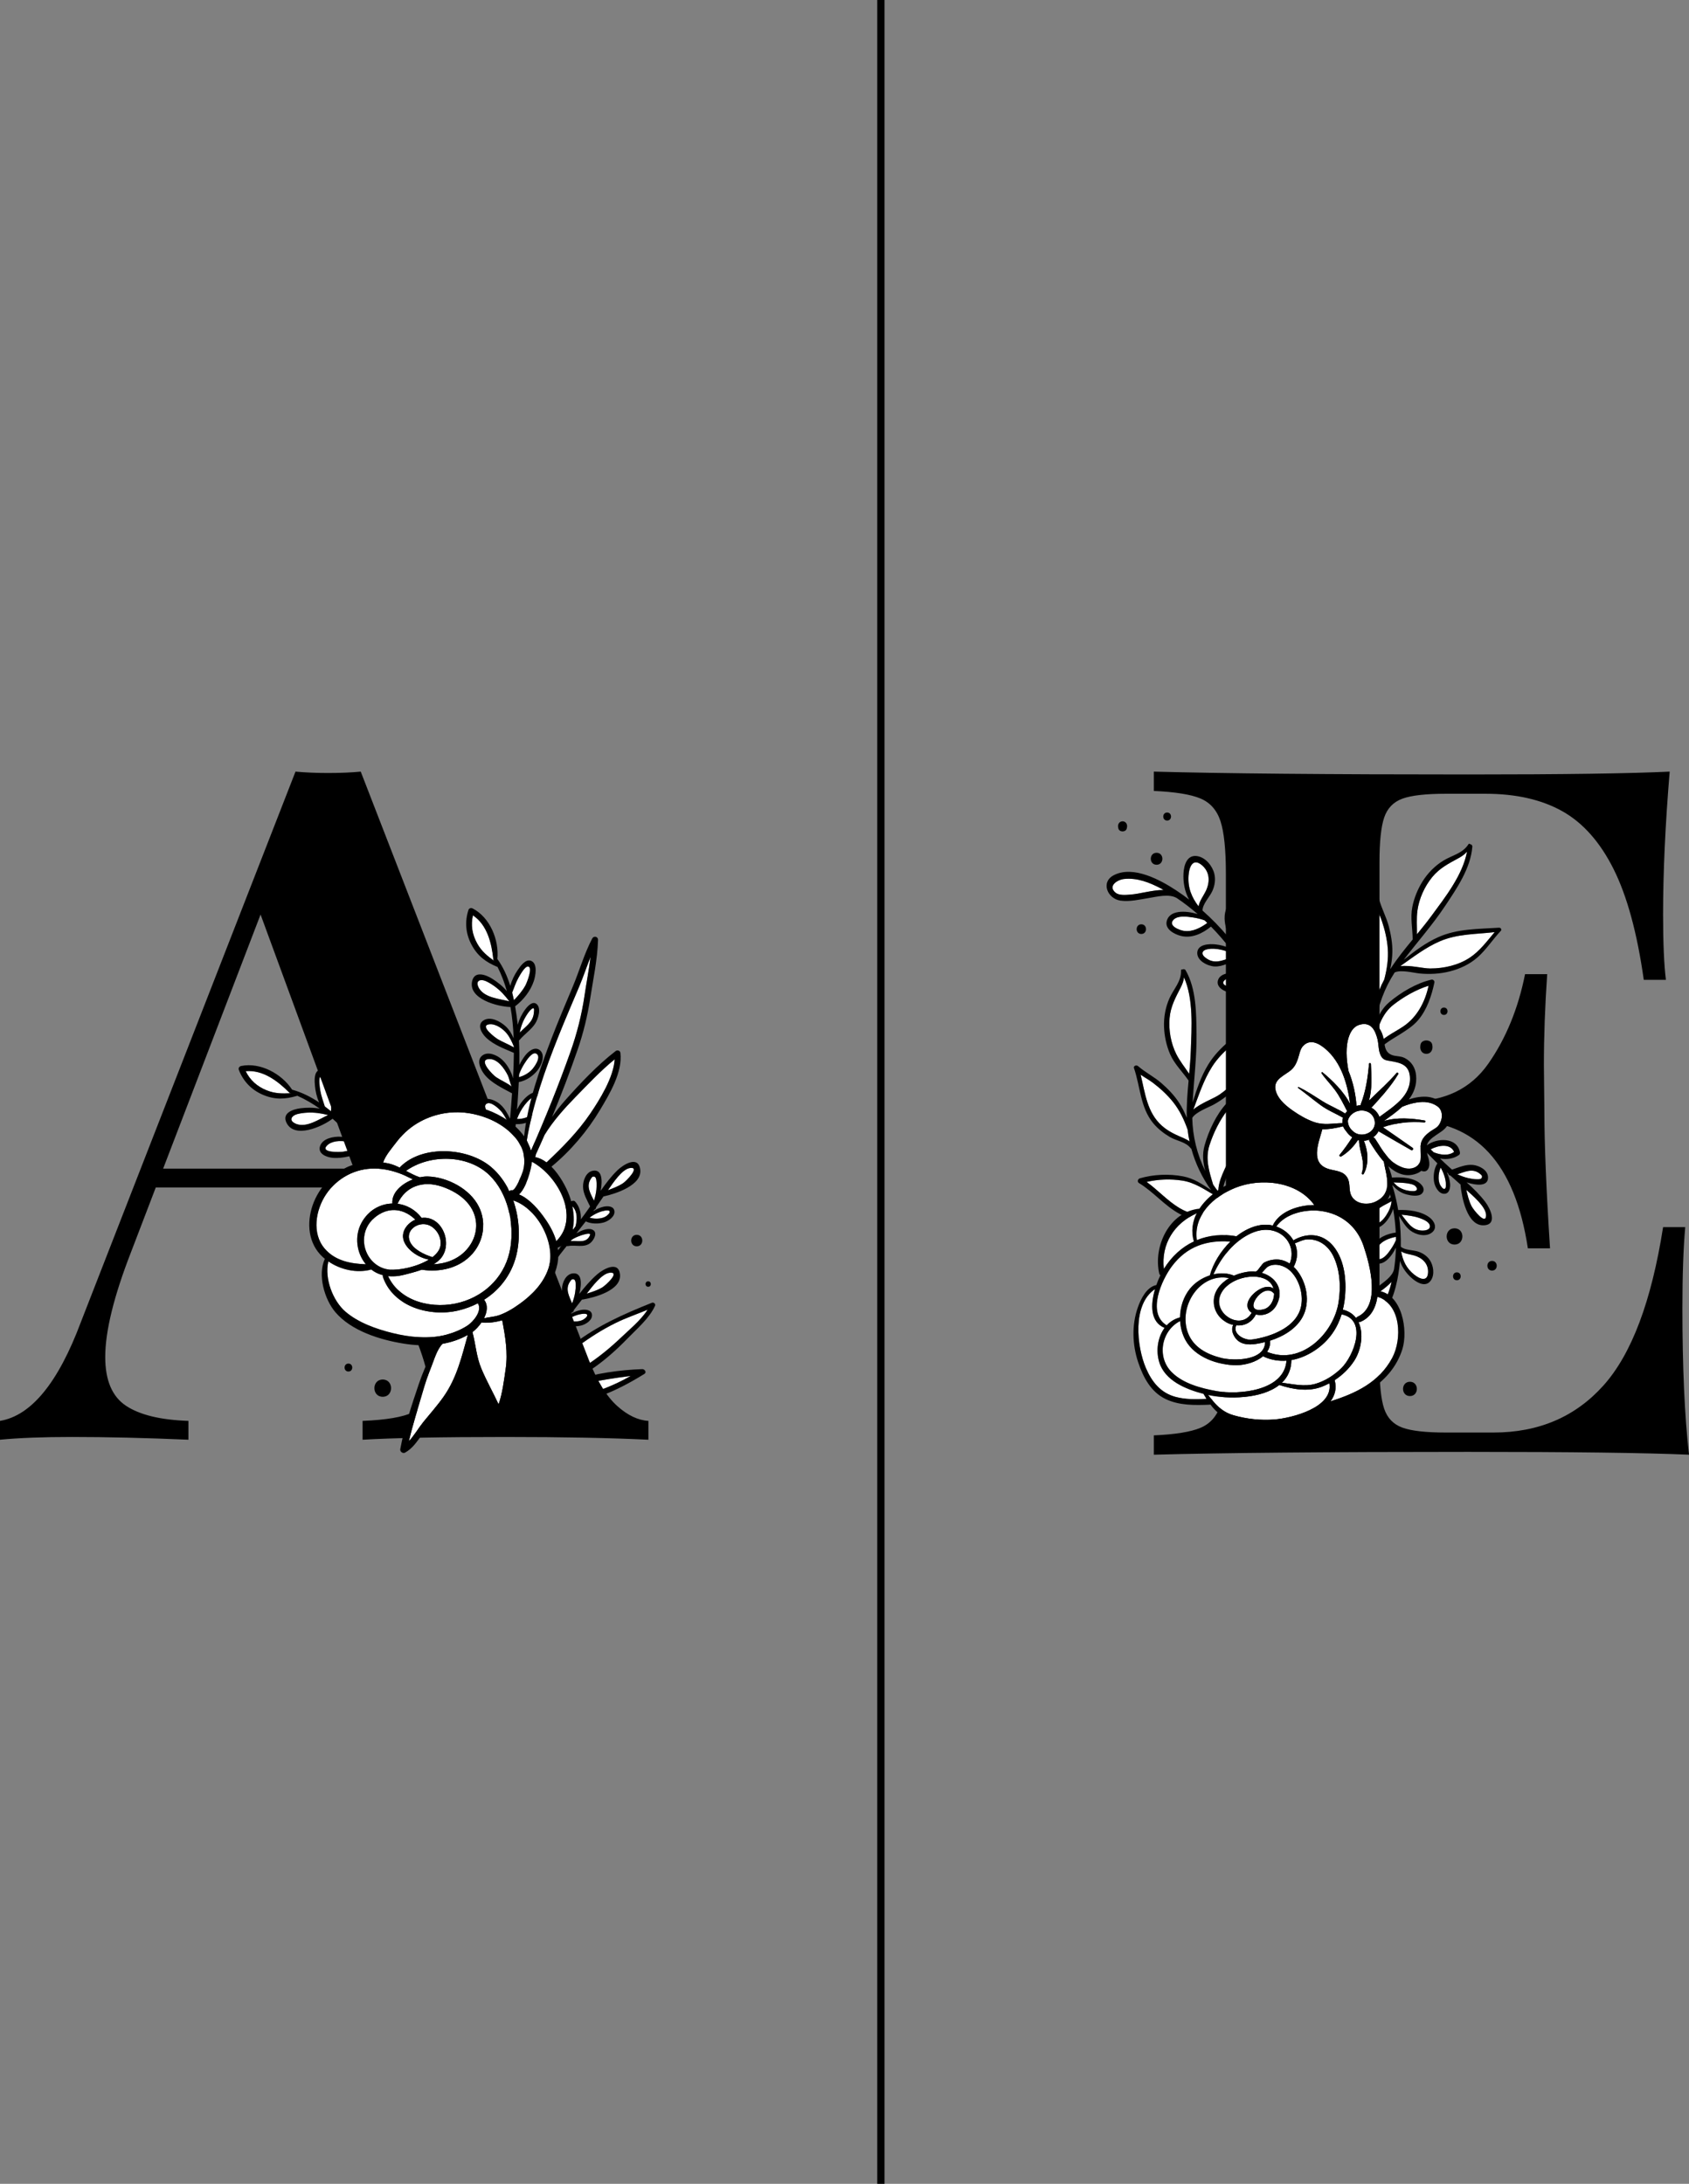 <svg width="232" height="300" viewBox="0 0 232 300" fill="none" xmlns="http://www.w3.org/2000/svg">
<rect x="0" y="0" width="232" height="300" fill="#808080" stroke="none"/>
<path d="M80.623 187.503C82.276 186.423 83.829 185.146 85.259 183.786C86.359 182.739 88.046 181.35 88.95 179.923C87.464 180.538 85.942 181.054 84.495 181.773C82.734 182.648 81.071 183.702 79.492 184.87C76.558 187.045 73.273 189.772 71.509 193.078C72.74 192.279 73.834 191.27 75.112 190.53C76.927 189.48 78.864 188.651 80.623 187.503Z" fill="white"/>
<path d="M73.915 192.47C75.799 192.113 77.87 192.213 79.693 191.78C82.114 191.205 84.464 190.257 86.631 189.019C82.198 189.571 77.869 190.343 73.915 192.47Z" fill="white"/>
<path d="M88.225 188.08C85.164 188.189 81.761 188.651 78.612 189.68C79.556 189.169 80.489 188.637 81.375 188.028C83.104 186.84 84.699 185.414 86.158 183.911C87.454 182.576 89.194 181.102 89.972 179.386C90.094 179.117 89.788 178.867 89.538 178.967C85.625 180.532 82.034 182.115 78.674 184.718C77.097 185.939 75.598 187.27 74.246 188.738C73.007 190.081 71.514 191.681 70.913 193.442C70.905 193.446 70.897 193.452 70.889 193.456C70.727 193.546 70.782 193.804 70.983 193.779C71.32 193.736 71.645 193.638 71.964 193.517C72.009 193.545 72.064 193.559 72.132 193.545C75.095 192.922 78.103 193.108 81.038 192.253C83.714 191.475 86.152 190.196 88.512 188.74C88.87 188.519 88.544 188.069 88.225 188.08ZM79.493 184.87C81.072 183.701 82.734 182.647 84.496 181.773C85.942 181.054 87.465 180.539 88.951 179.923C88.046 181.35 86.36 182.739 85.26 183.786C83.83 185.147 82.277 186.424 80.624 187.503C78.866 188.651 76.928 189.48 75.114 190.53C73.836 191.27 72.742 192.279 71.511 193.078C73.274 189.772 76.558 187.044 79.493 184.87ZM79.693 191.78C77.87 192.213 75.799 192.113 73.915 192.47C77.869 190.343 82.197 189.571 86.63 189.02C84.464 190.257 82.114 191.205 79.693 191.78Z" fill="black"/>
<path d="M79.003 177.533C79.058 177.169 79.094 176.797 79.073 176.43C79.059 176.18 79.07 175.663 78.614 175.74C78.487 175.762 78.298 176.048 78.237 176.146C77.625 177.137 78.198 178.093 78.583 179.049C78.587 179.044 78.59 179.04 78.593 179.036C78.771 178.549 78.924 178.06 79.003 177.533Z" fill="white"/>
<path d="M83.78 174.838C82.685 174.929 81.369 176.707 80.586 177.712C81.31 177.476 82.018 177.277 82.709 176.867C83.188 176.582 85.229 174.717 83.78 174.838Z" fill="white"/>
<path d="M79.245 181.52C79.546 181.494 79.858 181.426 80.122 181.276C80.283 181.183 80.704 180.874 80.66 180.653C80.589 180.295 79.513 180.576 79.345 180.625C78.807 180.782 78.311 181.033 77.847 181.338C78.294 181.498 78.762 181.562 79.245 181.52Z" fill="white"/>
<path d="M76.847 184.474C77.259 184.411 77.581 184.168 77.756 183.786C77.833 183.617 77.846 183.633 77.754 183.575C77.591 183.473 77.215 183.563 77.043 183.593C76.728 183.647 76.414 183.738 76.113 183.846C75.856 183.939 75.316 184.118 75.082 184.397C75.67 184.401 76.257 184.562 76.847 184.474Z" fill="white"/>
<path d="M75.624 179.691C74.489 180.284 74.881 181.877 75.498 182.851C75.619 182.708 75.739 182.564 75.86 182.422C76.153 181.517 76.246 180.448 75.624 179.691Z" fill="white"/>
<path d="M80.025 178.523C81.574 178.27 85.387 177.287 85.163 175.077C84.965 173.115 82.82 174.37 82.038 175.051C81.119 175.851 80.33 176.778 79.582 177.738C79.932 176.294 79.937 174.763 78.649 174.933C77.701 175.057 77.216 176.229 77.19 177.063C77.161 178.024 77.645 178.93 78.01 179.808C77.929 179.914 77.848 180.021 77.767 180.126C77.402 180.596 77.022 181.054 76.637 181.508C76.756 180.61 76.521 179.638 75.972 178.999C75.889 178.901 75.74 178.882 75.623 178.912C73.606 179.422 73.867 182.119 75.011 183.423C74.656 183.85 74.305 184.282 73.971 184.726C73.361 185.536 71.912 186.995 71.895 188.108C71.891 188.34 72.258 188.382 72.302 188.15C72.484 187.188 73.856 185.82 74.508 185.05C74.553 185.074 74.604 185.09 74.668 185.08C75.679 184.928 76.828 185.468 77.746 184.841C78.254 184.495 78.969 183.385 78.117 182.993C77.462 182.693 76.523 183.096 75.93 183.386C76.389 182.865 76.85 182.348 77.305 181.824C78.031 182.223 79.011 182.282 79.792 182.102C80.439 181.952 81.427 181.357 81.307 180.562C81.208 179.91 80.391 179.861 79.878 179.944C79.381 180.023 78.883 180.219 78.418 180.48C78.467 180.419 78.514 180.358 78.562 180.297C78.706 180.258 78.821 180.133 78.833 179.953C79.199 179.476 79.564 178.996 79.939 178.524C79.966 178.524 79.993 178.528 80.025 178.523ZM83.78 174.838C85.229 174.717 83.188 176.583 82.709 176.867C82.018 177.278 81.31 177.477 80.586 177.713C81.369 176.707 82.685 174.929 83.78 174.838ZM78.238 176.146C78.298 176.048 78.488 175.761 78.615 175.74C79.07 175.663 79.059 176.179 79.074 176.43C79.095 176.798 79.059 177.17 79.004 177.533C78.925 178.06 78.772 178.549 78.594 179.036C78.59 179.041 78.588 179.045 78.584 179.05C78.2 178.093 77.626 177.137 78.238 176.146ZM75.624 179.691C76.247 180.449 76.154 181.517 75.86 182.422C75.738 182.564 75.619 182.708 75.498 182.851C74.88 181.877 74.489 180.284 75.624 179.691ZM77.043 183.594C77.215 183.564 77.592 183.473 77.754 183.576C77.846 183.633 77.834 183.617 77.756 183.787C77.581 184.168 77.259 184.413 76.847 184.475C76.257 184.563 75.67 184.402 75.082 184.398C75.316 184.12 75.856 183.94 76.113 183.848C76.414 183.739 76.728 183.647 77.043 183.594ZM79.346 180.625C79.513 180.576 80.59 180.295 80.661 180.653C80.705 180.873 80.284 181.183 80.122 181.276C79.857 181.426 79.546 181.495 79.246 181.52C78.762 181.562 78.295 181.498 77.849 181.338C78.311 181.033 78.808 180.783 79.346 180.625Z" fill="black"/>
<path d="M62.932 177.589C63.527 177.359 64.018 176.817 64.238 176.217C64.412 175.742 64.112 174.831 63.622 175.475C63.273 175.932 63.136 176.59 63.018 177.139C62.986 177.285 62.955 177.438 62.926 177.592C62.928 177.592 62.929 177.59 62.932 177.589Z" fill="white"/>
<path d="M53.383 158.613C53.442 158.108 53.357 156.345 52.519 156.417C51.823 156.476 52.019 158.05 52.069 158.488C52.131 159.034 52.242 159.603 52.443 160.132C52.518 160.232 52.592 160.332 52.666 160.432C53.047 159.894 53.304 159.292 53.383 158.613Z" fill="white"/>
<path d="M45.417 150.107C45.343 149.693 44.624 147.366 44.028 147.866C43.696 148.145 43.943 149.493 44.007 149.877C44.13 150.611 44.406 151.289 44.615 151.993C44.904 152.208 45.187 152.428 45.466 152.656C45.533 151.806 45.567 150.952 45.417 150.107Z" fill="white"/>
<path d="M55.408 166.212C54.932 165.994 54.432 165.787 53.923 165.659C53.448 165.539 51.681 165.35 51.482 166.117C51.352 166.619 52.321 166.967 52.664 167.032C53.112 167.116 53.58 167.077 54.025 166.996C54.648 166.882 55.227 166.596 55.826 166.414C55.695 166.353 55.563 166.283 55.408 166.212Z" fill="white"/>
<path d="M48.111 152.074C48.032 152.449 48.074 152.86 48.118 153.236C48.219 154.09 48.487 154.878 48.89 155.617C48.965 154.484 49.412 153.364 48.695 152.301C48.493 152 48.231 151.519 48.111 152.074Z" fill="white"/>
<path d="M42.151 152.852C41.7 152.879 41.242 152.939 40.804 153.055C40.502 153.136 39.954 153.412 40.035 153.835C40.09 154.121 40.512 154.345 40.767 154.427C42.204 154.889 43.754 153.783 45.069 153.178C44.111 152.932 43.154 152.79 42.151 152.852Z" fill="white"/>
<path d="M47.846 161.144C46.835 162.139 49.663 162.459 50.233 162.408C51.032 162.337 51.859 162.079 52.672 162.068C52.177 161.806 51.656 161.356 51.338 161.212C50.386 160.777 48.729 160.275 47.846 161.144Z" fill="white"/>
<path d="M56.352 160.897C55.671 161.01 55.668 162.48 55.679 162.932C55.698 163.664 55.844 164.377 56.071 165.067C56.734 164.556 57.202 163.796 57.358 162.972C57.433 162.574 57.429 162.151 57.277 161.771C57.154 161.463 56.752 160.832 56.352 160.897Z" fill="white"/>
<path d="M39.751 150.101C38.133 148.489 36.119 146.947 33.75 147.152C34.347 148.386 35.323 149.259 36.636 149.784C37.822 150.26 38.837 150.232 39.987 150.177C39.978 150.174 39.969 150.169 39.959 150.166C39.891 150.181 39.817 150.167 39.751 150.101Z" fill="white"/>
<path d="M59.771 168.394C59.928 168.032 59.986 167.662 59.89 167.275C59.844 167.09 59.638 166.447 59.373 166.504C58.839 166.62 58.721 167.89 58.688 168.287C58.656 168.671 58.687 169.059 58.709 169.444C58.77 169.549 58.833 169.652 58.894 169.757C59.179 169.299 59.552 168.894 59.771 168.394Z" fill="white"/>
<path d="M61.858 179.236C61.727 179.215 61.112 179.128 61.044 179.288C61.012 179.363 61.178 179.535 61.23 179.573C61.406 179.702 61.678 179.71 61.888 179.718C62.184 179.729 62.499 179.686 62.805 179.687C62.793 179.655 62.781 179.622 62.77 179.59C62.524 179.381 62.157 179.281 61.858 179.236Z" fill="white"/>
<path d="M61.364 174.307C61.777 173.973 62.189 173.614 62.431 173.135C62.67 172.662 62.698 171.634 61.975 171.528C61.105 171.4 61.066 172.873 61.14 173.868C61.215 174.015 61.29 174.161 61.364 174.307Z" fill="white"/>
<path d="M59.953 174.998C59.551 174.861 57.104 174.475 57.921 175.459C58.755 176.465 60.024 175.686 61.119 175.644C61.107 175.619 61.096 175.593 61.084 175.568C60.704 175.462 60.269 175.107 59.953 174.998Z" fill="white"/>
<path d="M47.577 156.828C46.75 156.655 45.521 156.724 44.902 157.379C43.955 158.38 46.72 158.283 47.185 158.204C47.98 158.069 48.747 157.826 49.541 157.7C49.514 157.668 49.486 157.635 49.46 157.604C48.861 157.277 48.241 156.967 47.577 156.828Z" fill="white"/>
<path d="M58.546 171.153C58.201 170.963 57.836 170.804 57.466 170.672C57.126 170.552 55.154 169.93 55.062 170.639C54.975 171.322 56.449 171.629 56.875 171.692C57.554 171.792 58.304 171.76 58.919 171.42C58.907 171.4 58.896 171.381 58.885 171.361C58.77 171.299 58.662 171.217 58.546 171.153Z" fill="white"/>
<path d="M55.196 161.721C55.043 162.481 55.089 163.286 55.26 164.066C55.057 163.773 54.862 163.476 54.656 163.185C54.133 162.444 53.606 161.704 53.069 160.973C53.726 160.2 54.054 159.125 54.053 158.13C54.051 157.294 53.645 155.78 52.584 155.751C51.636 155.726 51.421 156.91 51.45 157.63C51.468 158.099 51.533 158.604 51.648 159.102C50.953 158.215 50.234 157.349 49.48 156.513C49.496 156.474 49.508 156.432 49.508 156.382C49.522 155.357 49.873 154.32 49.753 153.298C49.669 152.576 49.132 151.17 48.257 151.108C47.49 151.054 47.446 152.107 47.465 152.637C47.495 153.435 47.679 154.219 47.988 154.949C47.92 154.883 47.856 154.813 47.788 154.748C47.25 154.226 46.694 153.706 46.119 153.204C46.453 151.822 46.434 150.239 45.929 148.9C45.669 148.209 44.851 146.659 43.878 146.975C43.09 147.232 43.206 148.533 43.26 149.157C43.324 149.887 43.508 150.718 43.833 151.444C42.686 150.679 41.458 150.056 40.124 149.69C38.688 147.506 35.759 145.903 33.133 146.435C32.887 146.485 32.705 146.715 32.804 146.971C33.416 148.549 34.554 149.733 36.12 150.398C37.767 151.097 39.156 151.026 40.823 150.537C40.83 150.535 40.834 150.531 40.84 150.528C41.928 151.012 42.953 151.614 43.925 152.301C43.045 152.125 42.093 152.146 41.283 152.245C40.264 152.371 38.705 152.879 39.344 154.22C40.425 156.488 44.252 154.785 45.682 153.682C46.762 154.619 47.775 155.653 48.731 156.747C48.138 156.432 47.508 156.2 46.82 156.158C45.852 156.099 44.34 156.363 43.969 157.424C43.595 158.498 44.852 158.978 45.687 159.054C47.163 159.188 48.606 158.669 50.012 158.282C50.747 159.201 51.454 160.142 52.132 161.083C51.939 160.936 51.748 160.798 51.557 160.7C50.844 160.33 50.05 160.053 49.24 160.024C48.394 159.993 47.147 160.317 46.885 161.255C46.581 162.34 47.922 162.957 48.768 163.139C50.208 163.449 51.889 163.027 53.319 162.76C53.651 163.234 53.979 163.706 54.301 164.169C54.64 164.656 54.977 165.149 55.312 165.646C55.295 165.637 55.276 165.627 55.261 165.62C54.911 165.457 54.558 165.305 54.191 165.186C53.652 165.013 53.096 164.913 52.53 164.982C51.839 165.065 50.71 165.421 50.805 166.314C50.911 167.304 52.22 167.726 53.047 167.762C53.986 167.801 55.343 167.559 56.216 167.008C56.966 168.155 57.694 169.322 58.391 170.51C58.19 170.4 57.986 170.3 57.775 170.211C57.237 169.986 56.658 169.807 56.076 169.738C55.314 169.649 54.17 169.855 54.418 170.882C54.642 171.805 55.769 172.192 56.587 172.345C57.453 172.507 58.506 172.523 59.222 171.959C59.766 172.937 60.283 173.929 60.773 174.933C60.216 174.592 59.651 174.311 58.964 174.19C58.227 174.061 56.945 174.15 56.996 175.182C57.04 176.064 58.054 176.666 58.842 176.742C59.741 176.829 60.556 176.305 61.424 176.316C61.815 177.181 62.184 178.053 62.523 178.935C62.306 178.835 62.075 178.764 61.862 178.715C61.441 178.62 60.79 178.558 60.509 178.971C60.173 179.465 60.666 180.084 61.129 180.255C61.45 180.374 61.801 180.386 62.14 180.374C62.428 180.365 62.737 180.357 63.029 180.314C63.323 181.165 63.593 182.024 63.829 182.892C63.945 183.315 64.674 183.144 64.582 182.711C64.249 181.136 63.732 179.609 63.12 178.117C63.907 177.954 64.585 176.992 64.801 176.28C64.995 175.644 64.736 174.651 63.909 174.669C63.203 174.684 62.916 175.625 62.766 176.167C62.704 176.392 62.643 176.636 62.593 176.887C62.287 176.205 61.966 175.531 61.635 174.863C62.321 174.4 62.989 173.726 63.18 172.908C63.355 172.163 63.022 171.236 62.246 170.977C61.528 170.738 60.951 171.303 60.783 171.956C60.7 172.282 60.676 172.628 60.675 172.977C60.221 172.1 59.748 171.237 59.26 170.383C59.268 170.375 59.279 170.374 59.287 170.366C59.906 169.679 60.596 168.783 60.646 167.824C60.682 167.147 60.318 165.837 59.457 165.822C58.692 165.808 58.359 166.824 58.253 167.424C58.185 167.807 58.183 168.205 58.201 168.598C57.61 167.625 57.004 166.659 56.375 165.708C56.39 165.701 56.406 165.698 56.421 165.687C57.352 164.999 57.997 163.858 58.057 162.694C58.105 161.77 57.621 160.507 56.597 160.293C55.753 160.116 55.332 161.043 55.196 161.721ZM48.118 153.235C48.075 152.86 48.032 152.448 48.111 152.073C48.23 151.518 48.493 152 48.695 152.3C49.411 153.362 48.964 154.482 48.89 155.615C48.487 154.878 48.219 154.089 48.118 153.235ZM40.767 154.427C40.513 154.345 40.091 154.121 40.036 153.835C39.955 153.413 40.503 153.136 40.805 153.055C41.243 152.938 41.7 152.879 42.152 152.852C43.155 152.79 44.111 152.933 45.07 153.178C43.755 153.782 42.205 154.889 40.767 154.427ZM50.232 162.408C49.662 162.459 46.834 162.139 47.845 161.144C48.728 160.275 50.385 160.777 51.337 161.212C51.654 161.356 52.176 161.806 52.672 162.068C51.859 162.08 51.032 162.337 50.232 162.408ZM52.664 167.031C52.321 166.967 51.352 166.618 51.482 166.116C51.681 165.35 53.448 165.537 53.923 165.658C54.432 165.787 54.932 165.993 55.408 166.211C55.563 166.282 55.695 166.353 55.826 166.412C55.227 166.595 54.648 166.881 54.025 166.995C53.58 167.077 53.112 167.115 52.664 167.031ZM63.622 175.476C64.112 174.833 64.412 175.743 64.238 176.218C64.018 176.817 63.527 177.36 62.932 177.59C62.929 177.59 62.928 177.592 62.926 177.593C62.955 177.439 62.987 177.286 63.018 177.139C63.136 176.59 63.273 175.932 63.622 175.476ZM52.068 158.488C52.018 158.05 51.823 156.475 52.518 156.417C53.356 156.345 53.441 158.107 53.382 158.613C53.303 159.292 53.047 159.894 52.665 160.432C52.591 160.332 52.516 160.232 52.442 160.132C52.242 159.604 52.13 159.034 52.068 158.488ZM44.007 149.877C43.943 149.493 43.696 148.145 44.028 147.866C44.624 147.365 45.343 149.693 45.417 150.107C45.567 150.953 45.533 151.806 45.466 152.657C45.188 152.429 44.904 152.208 44.615 151.994C44.406 151.289 44.13 150.612 44.007 149.877ZM36.636 149.783C35.324 149.258 34.347 148.385 33.75 147.151C36.119 146.947 38.133 148.488 39.751 150.1C39.817 150.167 39.89 150.18 39.959 150.165C39.968 150.168 39.978 150.173 39.987 150.176C38.837 150.232 37.822 150.259 36.636 149.783ZM47.185 158.204C46.721 158.283 43.955 158.38 44.902 157.379C45.521 156.724 46.75 156.655 47.577 156.828C48.241 156.967 48.861 157.277 49.459 157.603C49.486 157.635 49.514 157.668 49.54 157.699C48.747 157.826 47.98 158.069 47.185 158.204ZM56.875 171.691C56.449 171.628 54.975 171.321 55.062 170.639C55.154 169.929 57.126 170.551 57.466 170.671C57.836 170.803 58.201 170.962 58.546 171.152C58.662 171.216 58.77 171.299 58.885 171.36C58.897 171.38 58.908 171.399 58.92 171.42C58.304 171.759 57.554 171.791 56.875 171.691ZM57.921 175.459C57.104 174.475 59.551 174.861 59.953 174.998C60.269 175.107 60.704 175.462 61.084 175.569C61.096 175.594 61.107 175.62 61.119 175.645C60.024 175.687 58.755 176.465 57.921 175.459ZM61.889 179.718C61.679 179.71 61.407 179.702 61.231 179.573C61.178 179.535 61.013 179.363 61.045 179.288C61.113 179.127 61.728 179.215 61.859 179.236C62.158 179.282 62.525 179.381 62.772 179.59C62.784 179.622 62.795 179.655 62.807 179.687C62.499 179.686 62.184 179.729 61.889 179.718ZM61.975 171.528C62.698 171.634 62.67 172.662 62.431 173.135C62.189 173.614 61.778 173.973 61.364 174.307C61.29 174.16 61.215 174.014 61.14 173.867C61.066 172.873 61.105 171.4 61.975 171.528ZM58.687 168.287C58.721 167.89 58.838 166.621 59.372 166.504C59.638 166.446 59.843 167.09 59.889 167.275C59.986 167.662 59.928 168.032 59.77 168.394C59.552 168.895 59.178 169.299 58.892 169.757C58.831 169.652 58.769 169.549 58.707 169.444C58.686 169.059 58.655 168.671 58.687 168.287ZM57.277 161.772C57.428 162.151 57.433 162.575 57.358 162.973C57.202 163.796 56.734 164.556 56.071 165.068C55.844 164.378 55.698 163.665 55.679 162.933C55.668 162.481 55.67 161.011 56.352 160.898C56.752 160.832 57.154 161.463 57.277 161.772Z" fill="black"/>
<path d="M84.774 193.14C86.204 194.425 87.635 195.108 89.066 195.191V197.78C83.89 197.527 77.346 197.402 69.436 197.402C60.598 197.402 54.054 197.528 49.804 197.78V195.191C53.044 195.065 55.369 194.666 56.78 193.992C58.189 193.319 58.894 192.141 58.894 190.457C58.894 189.153 58.367 187.111 57.316 184.334L49.551 163.124H21.398L17.99 172.025C15.633 178.085 14.455 182.882 14.455 186.417C14.455 189.615 15.401 191.846 17.296 193.108C19.189 194.37 22.05 195.064 25.88 195.191V197.779C20.073 197.526 14.728 197.401 9.847 197.401C5.891 197.401 2.609 197.527 0 197.779V195.191C4.292 194.475 7.995 189.951 11.109 181.62L40.588 106C41.977 106.126 43.47 106.19 45.069 106.19C46.752 106.19 48.247 106.126 49.551 106L80.924 186.923C82.06 189.785 83.343 191.857 84.774 193.14ZM35.791 125.631L22.409 160.538H48.605L35.791 125.631Z" fill="black"/>
<path d="M81.92 163.408C81.955 163.042 81.97 162.668 81.929 162.301C81.901 162.052 81.883 161.536 81.433 161.638C81.307 161.667 81.135 161.963 81.08 162.064C80.524 163.087 81.149 164.011 81.586 164.943C81.589 164.939 81.592 164.935 81.595 164.93C81.745 164.435 81.87 163.938 81.92 163.408Z" fill="white"/>
<path d="M86.542 160.454C85.454 160.605 84.237 162.452 83.51 163.5C84.22 163.224 84.916 162.987 85.584 162.538C86.047 162.229 87.981 160.253 86.542 160.454Z" fill="white"/>
<path d="M82.382 167.376C82.681 167.333 82.988 167.248 83.243 167.083C83.4 166.982 83.803 166.65 83.747 166.432C83.657 166.079 82.598 166.418 82.433 166.477C81.904 166.664 81.422 166.94 80.976 167.271C81.431 167.406 81.902 167.445 82.382 167.376Z" fill="white"/>
<path d="M80.15 170.457C80.558 170.373 80.867 170.11 81.02 169.72C81.088 169.547 81.101 169.562 81.007 169.51C80.838 169.417 80.467 169.528 80.297 169.567C79.986 169.639 79.677 169.747 79.383 169.872C79.131 169.979 78.602 170.188 78.383 170.478C78.971 170.448 79.566 170.578 80.15 170.457Z" fill="white"/>
<path d="M78.665 165.749C77.565 166.403 78.043 167.972 78.712 168.91C78.826 168.761 78.937 168.611 79.051 168.463C79.294 167.543 79.328 166.471 78.665 165.749Z" fill="white"/>
<path d="M82.995 164.34C84.528 164.002 88.281 162.81 87.936 160.616C87.63 158.667 85.557 160.039 84.813 160.762C83.939 161.612 83.204 162.58 82.509 163.581C82.778 162.12 82.699 160.591 81.424 160.831C80.483 161.007 80.064 162.204 80.085 163.038C80.108 163.999 80.642 164.878 81.054 165.734C80.98 165.844 80.905 165.956 80.829 166.065C80.491 166.555 80.136 167.032 79.778 167.507C79.847 166.604 79.558 165.647 78.975 165.038C78.886 164.946 78.735 164.935 78.621 164.97C76.635 165.59 77.044 168.27 78.259 169.509C77.927 169.955 77.601 170.405 77.291 170.868C76.727 171.71 75.36 173.247 75.405 174.358C75.413 174.59 75.782 174.612 75.813 174.378C75.942 173.408 77.237 171.965 77.845 171.162C77.891 171.183 77.944 171.196 78.006 171.183C79.007 170.976 80.185 171.45 81.067 170.775C81.554 170.401 82.208 169.253 81.334 168.908C80.665 168.644 79.749 169.1 79.173 169.422C79.603 168.878 80.035 168.335 80.459 167.786C81.207 168.145 82.188 168.15 82.957 167.927C83.596 167.741 84.549 167.092 84.385 166.305C84.251 165.659 83.432 165.655 82.924 165.765C82.432 165.872 81.946 166.095 81.496 166.381C81.541 166.318 81.586 166.254 81.63 166.191C81.771 166.144 81.88 166.013 81.881 165.833C82.221 165.335 82.559 164.837 82.906 164.345C82.937 164.345 82.964 164.347 82.995 164.34ZM86.542 160.454C87.981 160.253 86.047 162.229 85.584 162.538C84.916 162.986 84.22 163.224 83.51 163.5C84.237 162.452 85.454 160.605 86.542 160.454ZM81.08 162.065C81.135 161.964 81.308 161.667 81.433 161.639C81.883 161.536 81.901 162.053 81.929 162.302C81.97 162.669 81.954 163.042 81.92 163.409C81.87 163.939 81.745 164.436 81.595 164.932C81.592 164.936 81.589 164.941 81.586 164.945C81.149 164.011 80.524 163.088 81.08 162.065ZM78.665 165.749C79.328 166.471 79.295 167.543 79.051 168.463C78.937 168.611 78.826 168.762 78.712 168.91C78.043 167.972 77.564 166.403 78.665 165.749ZM80.297 169.567C80.467 169.528 80.838 169.417 81.007 169.51C81.101 169.562 81.088 169.547 81.02 169.72C80.867 170.11 80.558 170.373 80.15 170.457C79.566 170.578 78.971 170.449 78.383 170.478C78.602 170.188 79.131 169.978 79.383 169.872C79.677 169.747 79.985 169.638 80.297 169.567ZM82.434 166.477C82.599 166.419 83.658 166.08 83.748 166.432C83.803 166.649 83.4 166.982 83.244 167.083C82.988 167.248 82.681 167.333 82.383 167.376C81.902 167.445 81.432 167.406 80.978 167.271C81.423 166.94 81.905 166.664 82.434 166.477Z" fill="black"/>
<path d="M68.454 167.767C69.062 167.963 69.785 167.851 70.332 167.525C70.766 167.266 71.108 166.369 70.322 166.559C69.764 166.695 69.242 167.119 68.805 167.471C68.688 167.565 68.567 167.664 68.447 167.765C68.449 167.767 68.452 167.766 68.454 167.767Z" fill="white"/>
<path d="M72.992 147.013C73.355 146.658 74.399 145.236 73.703 144.764C73.125 144.371 72.285 145.717 72.048 146.089C71.753 146.552 71.481 147.065 71.303 147.601C71.298 147.726 71.293 147.85 71.288 147.975C71.925 147.798 72.503 147.491 72.992 147.013Z" fill="white"/>
<path d="M72.163 135.39C72.367 135.022 73.274 132.761 72.496 132.774C72.062 132.782 71.404 133.984 71.213 134.323C70.846 134.971 70.634 135.671 70.352 136.35C70.442 136.698 70.523 137.048 70.595 137.4C71.183 136.783 71.747 136.141 72.163 135.39Z" fill="white"/>
<path d="M69.778 154.191C69.545 153.721 69.286 153.246 68.973 152.826C68.68 152.433 67.426 151.174 66.788 151.644C66.371 151.952 66.905 152.833 67.13 153.098C67.425 153.446 67.813 153.711 68.211 153.928C68.766 154.232 69.396 154.374 69.976 154.61C69.911 154.483 69.854 154.345 69.778 154.191Z" fill="white"/>
<path d="M73.017 138.615C72.719 138.856 72.492 139.202 72.291 139.522C71.831 140.248 71.542 141.03 71.389 141.857C72.162 141.024 73.215 140.435 73.327 139.159C73.359 138.798 73.459 138.258 73.017 138.615Z" fill="white"/>
<path d="M67.898 135.464C67.531 135.201 67.138 134.959 66.724 134.774C66.438 134.646 65.839 134.516 65.636 134.895C65.499 135.152 65.686 135.592 65.832 135.816C66.657 137.081 68.558 137.198 69.96 137.556C69.369 136.761 68.715 136.048 67.898 135.464Z" fill="white"/>
<path d="M67.096 145.492C65.684 145.628 67.679 147.658 68.154 147.978C68.82 148.426 69.624 148.746 70.263 149.25C70.043 148.734 69.921 148.056 69.765 147.744C69.3 146.807 68.331 145.372 67.096 145.492Z" fill="white"/>
<path d="M73.859 150.659C73.259 150.318 72.33 151.458 72.055 151.816C71.608 152.396 71.273 153.043 71.013 153.721C71.85 153.742 72.692 153.446 73.332 152.905C73.641 152.644 73.904 152.312 74.025 151.922C74.125 151.604 74.21 150.859 73.859 150.659Z" fill="white"/>
<path d="M67.767 131.815C67.525 129.544 66.932 127.079 64.964 125.745C64.65 127.079 64.859 128.372 65.547 129.607C66.169 130.723 66.974 131.343 67.902 132.023C67.897 132.015 67.892 132.005 67.887 131.996C67.825 131.965 67.776 131.908 67.767 131.815Z" fill="white"/>
<path d="M71.791 158.634C72.141 158.451 72.42 158.2 72.589 157.84C72.67 157.667 72.915 157.038 72.673 156.916C72.184 156.669 71.294 157.581 71.017 157.869C70.75 158.147 70.531 158.468 70.305 158.781C70.287 158.9 70.271 159.021 70.252 159.14C70.762 158.965 71.307 158.886 71.791 158.634Z" fill="white"/>
<path d="M66.583 168.37C66.493 168.271 66.072 167.816 65.917 167.898C65.846 167.935 65.865 168.174 65.882 168.236C65.937 168.448 66.144 168.625 66.302 168.764C66.526 168.958 66.797 169.123 67.033 169.317C67.044 169.285 67.056 169.252 67.067 169.219C67.008 168.901 66.787 168.593 66.583 168.37Z" fill="white"/>
<path d="M69.305 164.231C69.837 164.232 70.382 164.212 70.872 163.992C71.355 163.775 72.024 162.995 71.529 162.457C70.934 161.81 69.976 162.929 69.407 163.748C69.373 163.91 69.34 164.07 69.305 164.231Z" fill="white"/>
<path d="M67.773 163.879C67.547 163.519 65.89 161.677 65.904 162.957C65.919 164.263 67.394 164.458 68.271 165.115C68.278 165.088 68.285 165.062 68.292 165.035C68.064 164.712 67.95 164.162 67.773 163.879Z" fill="white"/>
<path d="M69.607 141.971C69.074 141.315 68.076 140.595 67.182 140.713C65.816 140.894 68.025 142.56 68.435 142.792C69.137 143.188 69.886 143.482 70.582 143.884C70.581 143.842 70.581 143.8 70.58 143.758C70.322 143.128 70.036 142.497 69.607 141.971Z" fill="white"/>
<path d="M69.102 160.005C68.954 159.64 68.771 159.287 68.566 158.951C68.378 158.644 67.237 156.918 66.72 157.412C66.221 157.887 67.173 159.054 67.465 159.372C67.93 159.877 68.532 160.325 69.223 160.448C69.227 160.425 69.23 160.404 69.234 160.381C69.184 160.26 69.152 160.128 69.102 160.005Z" fill="white"/>
<path d="M72.442 150.57C71.844 151.065 71.373 151.719 71.014 152.432C71.041 152.077 71.076 151.724 71.1 151.368C71.161 150.462 71.218 149.557 71.26 148.65C72.257 148.464 73.19 147.835 73.816 147.061C74.341 146.41 74.979 144.979 74.174 144.289C73.454 143.672 72.541 144.456 72.11 145.034C71.829 145.409 71.561 145.842 71.336 146.302C71.354 145.175 71.342 144.049 71.283 142.924C71.32 142.904 71.356 142.879 71.388 142.841C72.044 142.054 72.969 141.469 73.521 140.6C73.91 139.986 74.378 138.556 73.738 137.957C73.177 137.432 72.478 138.222 72.16 138.646C71.681 139.284 71.33 140.009 71.11 140.771C71.099 140.677 71.093 140.583 71.082 140.489C70.993 139.746 70.888 138.991 70.758 138.239C71.888 137.377 72.871 136.134 73.322 134.777C73.555 134.077 73.897 132.357 72.942 131.99C72.168 131.693 71.439 132.776 71.088 133.295C70.677 133.902 70.296 134.663 70.092 135.432C69.683 134.115 69.121 132.857 68.316 131.734C68.576 129.132 67.31 126.043 64.936 124.801C64.713 124.685 64.427 124.749 64.343 125.011C63.824 126.622 63.961 128.258 64.76 129.761C65.599 131.342 66.722 132.161 68.325 132.831C68.332 132.834 68.337 132.833 68.344 132.836C68.884 133.897 69.301 135.009 69.623 136.157C69.051 135.466 68.298 134.882 67.606 134.449C66.736 133.904 65.205 133.317 64.856 134.762C64.267 137.203 68.312 138.292 70.117 138.336C70.365 139.744 70.501 141.185 70.555 142.637C70.293 142.018 69.95 141.442 69.442 140.976C68.728 140.32 67.388 139.574 66.431 140.164C65.463 140.762 66.138 141.927 66.738 142.512C67.8 143.547 69.249 144.052 70.584 144.636C70.576 145.814 70.532 146.989 70.466 148.146C70.409 147.911 70.346 147.684 70.261 147.487C69.94 146.75 69.498 146.034 68.888 145.501C68.25 144.945 67.078 144.411 66.284 144.973C65.364 145.625 66.017 146.949 66.559 147.623C67.481 148.771 69.054 149.502 70.333 150.196C70.292 150.773 70.25 151.346 70.208 151.907C70.165 152.501 70.115 153.095 70.063 153.691C70.055 153.674 70.047 153.654 70.04 153.639C69.871 153.292 69.692 152.951 69.483 152.628C69.174 152.153 68.804 151.726 68.321 151.422C67.731 151.051 66.63 150.617 66.142 151.37C65.601 152.206 66.351 153.36 66.972 153.907C67.676 154.529 68.883 155.196 69.907 155.318C69.767 156.681 69.598 158.046 69.391 159.409C69.304 159.197 69.208 158.99 69.099 158.789C68.822 158.275 68.487 157.771 68.078 157.351C67.543 156.802 66.524 156.241 66.07 157.196C65.662 158.054 66.294 159.064 66.834 159.698C67.403 160.369 68.212 161.046 69.124 161.058C68.931 162.16 68.707 163.256 68.454 164.344C68.237 163.729 67.975 163.155 67.517 162.628C67.027 162.064 65.975 161.325 65.365 162.159C64.844 162.872 65.253 163.979 65.816 164.534C66.459 165.167 67.423 165.274 68.089 165.829C67.848 166.746 67.585 167.656 67.293 168.555C67.188 168.34 67.052 168.139 66.918 167.967C66.651 167.629 66.186 167.17 65.706 167.314C65.135 167.486 65.127 168.277 65.379 168.702C65.554 168.997 65.819 169.227 66.089 169.431C66.319 169.605 66.564 169.794 66.818 169.945C66.511 170.791 66.178 171.628 65.816 172.45C65.639 172.851 66.314 173.179 66.514 172.785C67.248 171.352 67.809 169.84 68.274 168.296C68.988 168.664 70.12 168.345 70.737 167.929C71.288 167.557 71.713 166.623 71.059 166.116C70.501 165.683 69.686 166.233 69.227 166.56C69.037 166.695 68.836 166.847 68.639 167.01C68.831 166.287 69.006 165.562 69.17 164.835C69.994 164.908 70.937 164.805 71.601 164.29C72.206 163.821 72.532 162.892 72.092 162.201C71.686 161.563 70.881 161.639 70.34 162.041C70.07 162.242 69.834 162.494 69.614 162.766C69.813 161.799 69.989 160.83 70.148 159.86C70.159 159.86 70.168 159.866 70.18 159.864C71.093 159.72 72.192 159.459 72.836 158.746C73.291 158.243 73.832 156.996 73.174 156.442C72.589 155.949 71.689 156.528 71.23 156.928C70.936 157.183 70.684 157.491 70.45 157.807C70.603 156.679 70.741 155.548 70.852 154.413C70.868 154.418 70.881 154.425 70.901 154.426C72.057 154.477 73.278 153.997 74.057 153.131C74.675 152.444 75.096 151.158 74.435 150.347C73.886 149.674 72.974 150.129 72.442 150.57ZM72.291 139.521C72.492 139.202 72.719 138.855 73.017 138.615C73.459 138.258 73.359 138.798 73.328 139.158C73.215 140.434 72.162 141.022 71.39 141.856C71.542 141.029 71.831 140.247 72.291 139.521ZM65.831 135.816C65.685 135.592 65.498 135.151 65.635 134.895C65.838 134.516 66.438 134.646 66.723 134.774C67.137 134.959 67.53 135.201 67.897 135.464C68.714 136.047 69.368 136.761 69.958 137.556C68.557 137.198 66.656 137.081 65.831 135.816ZM68.153 147.977C67.679 147.658 65.684 145.628 67.096 145.492C68.331 145.372 69.3 146.807 69.765 147.744C69.921 148.056 70.043 148.734 70.263 149.25C69.624 148.747 68.82 148.426 68.153 147.977ZM67.13 153.099C66.905 152.833 66.371 151.953 66.788 151.645C67.426 151.175 68.68 152.434 68.973 152.827C69.287 153.247 69.545 153.722 69.778 154.192C69.853 154.345 69.911 154.483 69.975 154.612C69.395 154.376 68.765 154.234 68.21 153.93C67.813 153.711 67.425 153.446 67.13 153.099ZM70.322 166.56C71.108 166.37 70.766 167.266 70.332 167.526C69.785 167.852 69.061 167.964 68.454 167.768C68.452 167.767 68.45 167.768 68.448 167.767C68.568 167.665 68.689 167.567 68.805 167.473C69.242 167.119 69.764 166.695 70.322 166.56ZM72.048 146.089C72.286 145.717 73.126 144.371 73.703 144.764C74.399 145.236 73.355 146.659 72.992 147.013C72.502 147.491 71.924 147.797 71.288 147.975C71.294 147.85 71.299 147.726 71.303 147.601C71.481 147.065 71.754 146.552 72.048 146.089ZM71.212 134.323C71.404 133.984 72.062 132.782 72.495 132.774C73.273 132.76 72.366 135.022 72.162 135.39C71.747 136.141 71.182 136.783 70.594 137.401C70.522 137.048 70.44 136.699 70.352 136.351C70.633 135.672 70.846 134.971 71.212 134.323ZM65.547 129.607C64.859 128.372 64.65 127.079 64.964 125.745C66.933 127.079 67.525 129.544 67.767 131.815C67.776 131.908 67.825 131.965 67.888 131.997C67.893 132.006 67.897 132.015 67.903 132.024C66.974 131.342 66.168 130.723 65.547 129.607ZM68.436 142.792C68.025 142.56 65.817 140.894 67.183 140.713C68.077 140.595 69.075 141.315 69.608 141.971C70.037 142.497 70.323 143.128 70.582 143.758C70.583 143.8 70.584 143.842 70.584 143.884C69.887 143.482 69.138 143.188 68.436 142.792ZM67.466 159.371C67.174 159.053 66.222 157.886 66.721 157.412C67.238 156.918 68.379 158.643 68.567 158.951C68.771 159.287 68.955 159.64 69.103 160.004C69.153 160.127 69.184 160.26 69.235 160.379C69.232 160.402 69.228 160.424 69.224 160.447C68.533 160.325 67.931 159.876 67.466 159.371ZM65.904 162.957C65.89 161.678 67.547 163.519 67.773 163.879C67.95 164.162 68.064 164.712 68.292 165.034C68.285 165.061 68.278 165.087 68.271 165.114C67.395 164.458 65.919 164.263 65.904 162.957ZM66.303 168.764C66.145 168.625 65.938 168.448 65.883 168.236C65.866 168.173 65.847 167.935 65.918 167.898C66.072 167.816 66.494 168.271 66.584 168.37C66.787 168.594 67.009 168.902 67.069 169.22C67.058 169.252 67.046 169.285 67.035 169.318C66.798 169.123 66.526 168.958 66.303 168.764ZM71.529 162.458C72.023 162.995 71.354 163.776 70.872 163.993C70.382 164.212 69.836 164.233 69.305 164.232C69.34 164.071 69.373 163.911 69.407 163.749C69.975 162.93 70.934 161.81 71.529 162.458ZM71.017 157.869C71.294 157.582 72.184 156.669 72.673 156.916C72.915 157.038 72.67 157.668 72.589 157.84C72.42 158.2 72.142 158.451 71.791 158.634C71.307 158.886 70.762 158.964 70.251 159.14C70.27 159.021 70.287 158.9 70.304 158.781C70.531 158.468 70.75 158.147 71.017 157.869ZM74.026 151.921C73.904 152.31 73.641 152.643 73.333 152.903C72.692 153.445 71.85 153.74 71.014 153.719C71.273 153.041 71.609 152.395 72.055 151.814C72.331 151.456 73.26 150.316 73.859 150.657C74.21 150.859 74.125 151.604 74.026 151.921Z" fill="black"/>
<path d="M70.115 171.368C70.646 167.989 69.75 163.887 67.238 161.442C64.296 158.578 59.042 158.512 55.768 160.846C56.395 161.182 57.02 161.515 57.676 161.733C58.06 161.649 58.427 161.607 58.752 161.617C61.44 161.693 64.542 163.303 65.772 165.761C66.835 167.885 66.462 170.439 64.903 172.218C63.172 174.193 60.459 174.818 57.933 174.425C57.126 174.712 56.285 174.921 55.518 175.119C54.789 175.306 54.041 175.385 53.314 175.311C54.995 178.949 59.654 179.913 63.238 178.912C66.844 177.903 69.529 175.098 70.115 171.368Z" fill="white"/>
<path d="M58.912 173.037C57.543 172.78 55.992 171.785 55.498 170.54C54.995 169.27 55.896 168.056 57.051 167.544C55.565 166.102 53.62 165.728 51.806 166.996C50.811 167.69 50.154 168.709 50.023 169.924C49.789 172.079 51.282 174.18 53.486 174.41C54.792 174.546 57.27 174.044 58.912 173.037Z" fill="white"/>
<path d="M54.602 165.367C55.842 165.523 57.041 166.158 57.914 167.306C60.901 166.926 62.474 171.366 60.156 173.252C59.965 173.408 59.758 173.546 59.543 173.677C59.665 173.67 59.789 173.662 59.913 173.651C61.128 173.544 62.271 173.173 63.26 172.435C64.838 171.257 65.744 169.294 65.298 167.332C64.782 165.072 62.72 163.674 60.634 162.984C58.123 162.155 55.714 162.929 54.602 165.367Z" fill="white"/>
<path d="M78.358 144.494C79.247 141.987 79.894 139.439 80.285 136.807C80.545 135.046 80.892 133.256 81.113 131.468C80.583 132.807 80.125 134.184 79.571 135.501C78.619 137.763 77.642 140.015 76.73 142.294C74.866 146.949 73.188 151.719 72.353 156.676C72.602 157.123 72.801 157.595 72.925 158.096C74.896 153.628 76.726 149.096 78.358 144.494Z" fill="white"/>
<path d="M58.804 168.267C57.405 167.794 55.65 168.992 56.294 170.532C56.76 171.649 58.28 172.349 59.4 172.701C60.003 172.236 60.428 171.687 60.512 171.059C60.668 169.906 59.882 168.632 58.804 168.267Z" fill="white"/>
<path d="M53.321 159.817C53.883 159.939 54.41 160.16 54.924 160.412C54.948 160.354 54.985 160.298 55.039 160.246C58.109 157.238 64.29 157.648 67.438 160.301C68.508 161.203 69.346 162.357 69.965 163.639C70.043 163.535 70.165 163.468 70.333 163.5C70.824 163.594 71.758 161.148 71.837 160.855C72.286 159.203 71.894 157.627 70.805 156.313C69.216 154.393 66.729 153.263 64.302 152.906C61.866 152.547 59.372 153.055 57.266 154.335C56.123 155.03 55.156 155.955 54.354 157.022C53.813 157.742 52.884 158.8 52.629 159.706C52.861 159.739 53.093 159.767 53.321 159.817Z" fill="white"/>
<path d="M66.16 181.641C65.793 182.186 65.332 182.667 64.897 182.996C65.347 184.675 65.42 186.347 66.12 188.015C66.822 189.691 67.724 191.273 68.488 192.92C69.021 191.396 69.237 189.572 69.459 188.055C69.788 185.807 69.403 183.58 68.985 181.371C68.082 181.629 67.165 181.752 66.271 181.692C66.225 181.691 66.193 181.664 66.16 181.641Z" fill="white"/>
<path d="M74.799 155.914C74.416 156.796 74.02 157.672 73.622 158.547C73.584 158.685 73.55 158.822 73.522 158.959C74.068 159.059 74.588 159.317 75.072 159.681C77.271 157.611 79.389 155.472 81.089 152.96C82.342 151.11 84.287 148.02 84.431 145.523C82.519 147.075 80.718 148.994 79.02 150.733C77.659 152.131 75.97 153.969 74.799 155.914Z" fill="white"/>
<path d="M70.495 164.9C71.29 167.158 71.468 169.675 71.041 171.907C70.491 174.784 68.816 177.079 66.497 178.549C67.06 179.284 66.922 180.23 66.479 181.098C67.145 180.925 67.849 180.911 68.514 180.687C69.56 180.334 70.534 179.726 71.422 179.085C73.119 177.861 74.661 176.273 75.335 174.248C76.426 170.969 73.924 166.037 70.495 164.9Z" fill="white"/>
<path d="M73.063 159.623C72.949 160.672 72.299 163.17 71.282 164.082C72.806 164.716 74.049 166.233 74.928 167.501C75.58 168.441 76.108 169.441 76.412 170.496C79.739 167.197 76.621 161.523 73.085 159.609C73.079 159.616 73.071 159.619 73.063 159.623Z" fill="white"/>
<path d="M50.245 173.672C48.964 172.128 48.668 169.827 49.632 168.018C50.56 166.276 52.214 165.37 53.894 165.332C53.783 163.791 55.212 162.606 56.721 162.02C56.216 161.795 55.727 161.515 55.202 161.307C54.028 160.842 52.784 160.547 51.518 160.525C48.812 160.482 46.302 161.821 44.795 164.066C43.359 166.203 42.804 169.423 44.596 171.52C46.028 173.196 48.158 173.612 50.245 173.672Z" fill="white"/>
<path d="M64.239 182.081C64.954 181.609 66.309 180.082 65.641 179.035C64.802 179.466 63.898 179.803 62.943 180.027C59.05 180.94 54.004 179.528 52.595 175.419C52.565 175.331 52.573 175.25 52.599 175.178C52.184 175.071 51.779 174.913 51.395 174.676C51.253 174.59 51.117 174.494 50.987 174.394C50.973 174.399 50.962 174.409 50.948 174.412C49.02 174.926 46.782 174.437 45.104 173.281C44.541 175.617 45.723 178.695 47.449 180.182C49.21 181.699 51.684 182.573 53.916 183.123C56.264 183.703 58.944 183.99 61.307 183.354C62.326 183.081 63.355 182.665 64.239 182.081Z" fill="white"/>
<path d="M60.792 184.599C60.03 185.328 59.592 186.905 59.238 187.775C58.764 188.943 58.377 190.13 58.029 191.341C57.398 193.54 56.681 195.72 56.177 197.952C56.922 197.173 57.518 196.125 58.144 195.352C59.08 194.196 60.083 193.082 60.938 191.862C62.772 189.243 63.422 186.365 64.259 183.381C63.163 183.996 61.997 184.386 60.792 184.599Z" fill="white"/>
<path d="M84.567 144.385C82.09 146.288 79.722 148.8 77.641 151.139C76.987 151.873 76.386 152.651 75.828 153.457C77.094 150.392 78.277 147.291 79.355 144.159C80.133 141.894 80.695 139.579 81.062 137.212C81.475 134.561 82.062 131.81 82.145 129.128C82.16 128.644 81.562 128.515 81.344 128.93C80.253 131.009 79.592 133.344 78.685 135.511C77.695 137.878 76.684 140.236 75.766 142.633C74.109 146.959 72.485 151.463 71.993 156.099C70.806 154.403 68.828 153.162 66.955 152.48C63.801 151.333 60.239 151.507 57.282 153.127C55.878 153.896 54.668 154.95 53.697 156.222C52.966 157.178 51.98 158.38 51.791 159.621C50.814 159.563 49.827 159.638 48.885 159.902C46.282 160.63 44.145 162.61 43.122 165.099C42.143 167.479 42.175 170.36 43.981 172.331C44.177 172.546 44.394 172.744 44.621 172.933C43.596 175.155 44.574 178.499 46.06 180.251C48.25 182.831 52.177 184.046 55.398 184.569C56.919 184.816 58.472 184.895 59.985 184.725C59.755 185.042 59.581 185.416 59.376 185.808C58.648 187.201 58.028 188.645 57.525 190.134C56.539 193.056 55.536 196.038 54.979 199.076C54.918 199.412 55.335 199.722 55.637 199.554C56.657 198.987 57.231 198.088 57.914 197.171C59.06 195.633 60.387 194.236 61.522 192.69C63.287 190.287 64.287 187.634 64.603 184.759C64.689 185.767 64.843 186.752 65.205 187.783C65.973 189.98 67.208 191.978 68.14 194.104C68.287 194.438 68.741 194.391 68.883 194.088C69.708 192.325 69.98 190.048 70.268 188.143C70.615 185.847 70.359 183.359 69.722 181.133C73.023 179.896 75.971 176.829 76.582 173.566C76.722 172.815 76.714 172.09 76.605 171.385C76.655 171.381 76.707 171.369 76.76 171.345C79.414 170.117 79.039 166.465 78.197 164.217C77.773 163.081 76.899 161.429 75.747 160.27C78.372 158.113 80.698 155.361 82.432 152.456C83.741 150.262 85.531 147.283 85.219 144.636C85.183 144.324 84.799 144.208 84.567 144.385ZM76.73 142.294C77.642 140.015 78.618 137.763 79.571 135.501C80.125 134.184 80.583 132.807 81.113 131.468C80.892 133.256 80.545 135.046 80.285 136.807C79.894 139.439 79.247 141.987 78.358 144.494C76.727 149.096 74.896 153.628 72.926 158.096C72.802 157.595 72.603 157.124 72.354 156.676C73.187 151.72 74.866 146.95 76.73 142.294ZM54.355 157.022C55.156 155.955 56.123 155.03 57.267 154.335C59.372 153.055 61.867 152.547 64.303 152.906C66.73 153.263 69.217 154.393 70.806 156.313C71.894 157.627 72.287 159.203 71.838 160.855C71.758 161.148 70.824 163.593 70.334 163.5C70.166 163.467 70.045 163.534 69.966 163.639C69.347 162.357 68.509 161.203 67.439 160.301C64.291 157.648 58.11 157.238 55.04 160.246C54.986 160.298 54.949 160.355 54.925 160.412C54.411 160.16 53.883 159.939 53.322 159.817C53.094 159.767 52.862 159.739 52.63 159.706C52.886 158.801 53.814 157.742 54.355 157.022ZM63.237 178.91C59.652 179.911 54.993 178.948 53.313 175.309C54.041 175.383 54.789 175.305 55.517 175.117C56.284 174.92 57.126 174.71 57.932 174.423C60.458 174.816 63.172 174.191 64.902 172.216C66.46 170.437 66.834 167.884 65.771 165.759C64.542 163.302 61.439 161.692 58.751 161.615C58.426 161.606 58.059 161.648 57.675 161.731C57.018 161.513 56.394 161.18 55.767 160.844C59.041 158.51 64.296 158.576 67.238 161.441C69.749 163.885 70.645 167.987 70.115 171.366C69.529 175.098 66.844 177.903 63.237 178.91ZM50.022 169.924C50.153 168.709 50.811 167.69 51.805 166.996C53.619 165.728 55.564 166.102 57.05 167.544C55.895 168.056 54.995 169.271 55.498 170.54C55.991 171.785 57.542 172.78 58.911 173.037C57.269 174.043 54.791 174.546 53.484 174.41C51.28 174.18 49.788 172.079 50.022 169.924ZM60.634 162.985C62.72 163.675 64.782 165.073 65.298 167.333C65.744 169.295 64.838 171.258 63.26 172.436C62.271 173.173 61.129 173.544 59.913 173.652C59.789 173.662 59.665 173.671 59.543 173.678C59.758 173.547 59.965 173.409 60.156 173.253C62.473 171.367 60.9 166.926 57.914 167.307C57.041 166.159 55.841 165.523 54.602 165.368C55.714 162.929 58.123 162.155 60.634 162.985ZM59.401 172.701C58.282 172.349 56.762 171.649 56.294 170.532C55.65 168.992 57.405 167.794 58.805 168.267C59.883 168.632 60.668 169.906 60.514 171.059C60.429 171.688 60.004 172.236 59.401 172.701ZM44.795 164.066C46.302 161.821 48.812 160.482 51.518 160.525C52.784 160.546 54.028 160.842 55.202 161.307C55.727 161.515 56.216 161.796 56.721 162.02C55.212 162.605 53.783 163.791 53.894 165.332C52.215 165.37 50.56 166.276 49.632 168.018C48.668 169.827 48.964 172.128 50.245 173.672C48.158 173.612 46.028 173.196 44.596 171.52C42.803 169.423 43.359 166.203 44.795 164.066ZM53.915 183.125C51.683 182.575 49.209 181.701 47.448 180.184C45.722 178.697 44.541 175.619 45.103 173.282C46.781 174.439 49.02 174.927 50.947 174.414C50.961 174.411 50.973 174.401 50.986 174.396C51.116 174.497 51.252 174.591 51.394 174.678C51.778 174.914 52.183 175.073 52.598 175.18C52.572 175.252 52.565 175.333 52.594 175.421C54.003 179.529 59.05 180.941 62.942 180.029C63.897 179.805 64.801 179.468 65.64 179.036C66.308 180.084 64.954 181.611 64.239 182.083C63.355 182.666 62.325 183.083 61.305 183.357C58.943 183.991 56.263 183.704 53.915 183.125ZM60.938 191.863C60.083 193.083 59.08 194.196 58.144 195.352C57.518 196.125 56.922 197.172 56.177 197.952C56.68 195.72 57.398 193.54 58.029 191.341C58.377 190.13 58.764 188.943 59.238 187.775C59.592 186.905 60.029 185.328 60.792 184.599C61.997 184.386 63.163 183.996 64.259 183.381C63.422 186.365 62.772 189.243 60.938 191.863ZM69.458 188.055C69.236 189.573 69.02 191.396 68.487 192.921C67.723 191.273 66.821 189.692 66.119 188.016C65.419 186.347 65.346 184.675 64.896 182.997C65.332 182.668 65.792 182.187 66.159 181.642C66.192 181.665 66.224 181.691 66.268 181.694C67.162 181.754 68.08 181.632 68.983 181.373C69.402 183.581 69.787 185.807 69.458 188.055ZM75.335 174.249C74.662 176.274 73.119 177.861 71.422 179.086C70.534 179.726 69.56 180.335 68.514 180.688C67.849 180.912 67.145 180.925 66.48 181.099C66.923 180.231 67.06 179.285 66.497 178.549C68.816 177.08 70.491 174.784 71.041 171.908C71.469 169.676 71.29 167.159 70.495 164.901C73.924 166.037 76.426 170.969 75.335 174.249ZM76.413 170.497C76.109 169.442 75.581 168.442 74.929 167.502C74.05 166.234 72.806 164.717 71.282 164.083C72.299 163.172 72.949 160.674 73.064 159.624C73.072 159.619 73.08 159.616 73.087 159.61C76.622 161.523 79.74 167.197 76.413 170.497ZM81.089 152.96C79.388 155.472 77.271 157.612 75.072 159.681C74.589 159.317 74.069 159.059 73.522 158.959C73.55 158.822 73.584 158.685 73.622 158.547C74.02 157.672 74.418 156.796 74.799 155.914C75.97 153.969 77.658 152.131 79.02 150.733C80.717 148.993 82.52 147.075 84.431 145.523C84.288 148.02 82.343 151.11 81.089 152.96Z" fill="black"/>
<path d="M89.034 176.017C88.55 176.017 88.549 176.768 89.034 176.768C89.517 176.768 89.518 176.017 89.034 176.017Z" fill="black"/>
<path d="M87.462 169.632C86.448 169.632 86.446 171.209 87.462 171.209C88.476 171.209 88.478 169.632 87.462 169.632Z" fill="black"/>
<path d="M52.572 189.508C51.046 189.508 51.043 191.88 52.572 191.88C54.099 191.88 54.102 189.508 52.572 189.508Z" fill="black"/>
<path d="M47.858 187.32C47.156 187.32 47.155 188.411 47.858 188.411C48.559 188.411 48.561 187.32 47.858 187.32Z" fill="black"/>
<path d="M188.819 143.987C189.686 142.645 191.494 141.859 192.753 141.008C194.665 139.717 195.753 137.635 196.229 135.412C194.508 135.952 192.794 136.938 191.397 138.031C189.861 139.234 189.34 140.991 188.785 142.767C188.782 143.178 188.793 143.584 188.819 143.987Z" fill="white"/>
<path d="M185.596 139.931C184.403 138.82 182.969 137.911 181.439 137.319C182.098 139.127 182.336 141.078 183.151 142.831C183.745 144.11 184.627 145.141 186.048 145.481C186.933 145.692 187.72 145.739 188.425 146.166C188.301 145.518 188.22 144.862 188.17 144.204C187.439 142.69 186.859 141.11 185.596 139.931Z" fill="white"/>
<path d="M190.14 134.558C190.507 133.17 190.73 131.753 190.624 130.31C190.53 129.029 190.227 127.757 189.822 126.542C189.614 125.919 189.291 125.309 189.058 124.684C188.144 127.119 186.844 129.489 187.529 132.157C187.835 133.343 188.409 134.243 189.054 135.256C189.223 135.521 189.356 135.777 189.444 136.046C189.651 135.538 189.885 135.043 190.14 134.558Z" fill="white"/>
<path d="M201.51 116.985C201.21 117.354 200.803 117.636 200.34 117.889C198.971 118.636 197.736 119.256 196.719 120.502C195.672 121.784 194.916 123.457 194.695 125.102C194.552 126.17 194.645 127.261 194.632 128.345C195.308 127.522 195.978 126.697 196.6 125.849C198.471 123.301 200.917 120.22 201.51 116.985Z" fill="white"/>
<path d="M192.335 132.725C193.676 132.556 195.442 133.045 196.452 133.044C198.326 133.042 200.304 132.605 201.885 131.56C203.249 130.659 204.254 129.297 205.305 128.048C202.761 128.349 200.21 128.264 197.796 129.299C195.807 130.152 194.099 131.488 192.335 132.725Z" fill="white"/>
<path d="M205.913 127.44C203.078 127.629 200.205 127.558 197.557 128.741C195.812 129.52 194.301 130.67 192.815 131.854C194.708 129.382 196.772 127.052 198.504 124.449C200.103 122.048 202.011 119.27 202.238 116.313C202.253 116.108 202.099 115.989 201.941 115.975C201.898 115.901 201.773 115.872 201.72 115.956C200.889 117.264 199.498 117.467 198.257 118.226C197.098 118.933 196.101 119.954 195.385 121.104C194.732 122.157 194.239 123.363 193.998 124.58C193.701 126.085 194.035 127.552 194.044 129.062C192.955 130.385 191.874 131.718 190.958 133.148C191.128 132.37 191.241 131.58 191.254 130.773C191.272 129.578 191.063 128.395 190.761 127.24C190.425 125.954 189.758 124.78 189.426 123.509C189.356 123.241 188.901 123.086 188.806 123.434C188.102 126.007 186.472 128.391 186.728 131.158C186.82 132.15 187.134 133.134 187.559 134.031C188.007 134.977 188.996 135.812 189.046 136.892C189.048 136.938 189.064 136.974 189.085 137.004C188.401 139.002 188.077 141.124 188.124 143.237C187.59 141.896 187.076 140.582 186.013 139.514C184.62 138.117 182.822 137 180.948 136.391C180.669 136.3 180.349 136.562 180.485 136.861C181.463 138.999 181.632 141.43 182.723 143.525C183.168 144.378 183.771 145.16 184.608 145.656C185.846 146.39 187.439 146.116 188.57 147.032C188.588 147.046 188.606 147.05 188.625 147.06C188.995 148.562 189.566 150.016 190.35 151.364C190.461 151.555 190.767 151.443 190.676 151.226C189.838 149.212 189.204 147.193 188.93 145.096V145.095C189.249 143.798 191.195 142.792 192.247 142.124C193.164 141.543 194.101 140.96 194.809 140.122C196.016 138.696 196.654 136.76 197.031 134.96C197.075 134.75 196.843 134.529 196.636 134.575C194.587 135.036 192.428 136.322 190.832 137.672C189.874 138.483 189.324 139.515 188.94 140.634C189.287 138.125 190.19 135.718 191.569 133.593C192.392 133.176 194.25 133.658 194.99 133.73C196.383 133.863 197.811 133.786 199.167 133.438C200.553 133.084 201.875 132.464 202.953 131.514C204.173 130.438 205.048 129.039 206.16 127.863C206.332 127.678 206.118 127.427 205.913 127.44ZM186.048 145.481C184.626 145.142 183.745 144.111 183.151 142.831C182.337 141.078 182.098 139.127 181.439 137.319C182.968 137.911 184.403 138.82 185.596 139.931C186.859 141.109 187.44 142.69 188.17 144.203C188.22 144.861 188.301 145.517 188.425 146.166C187.72 145.738 186.934 145.692 186.048 145.481ZM191.397 138.031C192.793 136.938 194.508 135.952 196.229 135.412C195.753 137.635 194.665 139.716 192.753 141.008C191.494 141.859 189.686 142.644 188.819 143.987C188.793 143.584 188.782 143.178 188.785 142.768C189.34 140.991 189.861 139.235 191.397 138.031ZM194.696 125.102C194.917 123.457 195.673 121.783 196.72 120.501C197.736 119.256 198.971 118.636 200.341 117.889C200.804 117.636 201.211 117.354 201.511 116.985C200.917 120.22 198.472 123.301 196.602 125.849C195.979 126.697 195.31 127.522 194.634 128.345C194.646 127.261 194.553 126.17 194.696 125.102ZM189.054 135.256C188.41 134.242 187.835 133.342 187.529 132.156C186.844 129.489 188.144 127.119 189.058 124.683C189.291 125.309 189.614 125.918 189.822 126.541C190.227 127.756 190.53 129.028 190.624 130.309C190.731 131.752 190.507 133.169 190.14 134.557C189.885 135.042 189.651 135.537 189.443 136.044C189.355 135.777 189.222 135.52 189.054 135.256ZM201.885 131.56C200.304 132.605 198.325 133.042 196.451 133.044C195.442 133.045 193.675 132.556 192.334 132.725C194.099 131.489 195.806 130.152 197.794 129.3C200.208 128.265 202.759 128.35 205.304 128.049C204.252 129.297 203.247 130.659 201.885 131.56Z" fill="black"/>
<path d="M167.349 163.718C167.309 162.121 168.361 160.453 168.922 159.041C169.775 156.898 169.502 154.565 168.644 152.46C167.526 153.875 166.664 155.655 166.125 157.345C165.533 159.204 166.092 160.949 166.633 162.729C166.862 163.071 167.1 163.4 167.349 163.718Z" fill="white"/>
<path d="M162.401 162.182C160.79 161.934 159.092 161.991 157.496 162.363C159.058 163.486 160.353 164.964 162.013 165.954C163.224 166.677 164.533 167.033 165.899 166.512C166.75 166.189 167.426 165.784 168.249 165.741C167.782 165.275 167.345 164.779 166.933 164.262C165.479 163.423 164.108 162.444 162.401 162.182Z" fill="white"/>
<path d="M163.131 155.182C162.654 153.828 162.039 152.531 161.14 151.398C160.342 150.393 159.375 149.512 158.355 148.737C157.833 148.339 157.223 148.017 156.677 147.631C157.294 150.158 157.554 152.85 159.622 154.667C160.542 155.476 161.524 155.895 162.627 156.37C162.916 156.494 163.17 156.63 163.394 156.803C163.279 156.268 163.193 155.726 163.131 155.182Z" fill="white"/>
<path d="M162.632 134.258C162.594 134.732 162.415 135.194 162.175 135.663C161.464 137.052 160.792 138.259 160.653 139.861C160.511 141.51 160.828 143.319 161.571 144.802C162.054 145.765 162.746 146.615 163.345 147.517C163.441 146.457 163.53 145.398 163.566 144.347C163.678 141.189 163.964 137.266 162.632 134.258Z" fill="white"/>
<path d="M163.913 152.431C164.926 151.537 166.661 150.946 167.495 150.377C169.042 149.321 170.432 147.845 171.149 146.091C171.767 144.579 171.832 142.887 171.997 141.263C170.064 142.945 167.908 144.31 166.496 146.526C165.333 148.35 164.675 150.416 163.913 152.431Z" fill="white"/>
<path d="M172.159 140.419C169.923 142.171 167.509 143.73 165.987 146.198C164.984 147.825 164.383 149.627 163.821 151.442C163.994 148.332 164.387 145.244 164.354 142.119C164.323 139.233 164.335 135.865 162.859 133.294C162.757 133.116 162.563 133.105 162.423 133.182C162.346 133.145 162.226 133.192 162.229 133.29C162.28 134.839 161.244 135.791 160.645 137.116C160.086 138.353 159.837 139.758 159.893 141.111C159.945 142.349 160.217 143.624 160.703 144.765C161.305 146.175 162.408 147.201 163.264 148.443C163.109 150.15 162.967 151.86 163.014 153.557C162.717 152.819 162.366 152.102 161.921 151.428C161.263 150.43 160.423 149.57 159.525 148.786C158.523 147.913 157.311 147.318 156.321 146.453C156.112 146.271 155.649 146.4 155.766 146.74C156.634 149.263 156.629 152.151 158.399 154.293C159.033 155.061 159.846 155.697 160.702 156.2C161.605 156.729 162.892 156.863 163.542 157.726C163.57 157.763 163.602 157.784 163.637 157.797C164.197 159.834 165.124 161.769 166.352 163.489C165.156 162.682 163.991 161.885 162.512 161.602C160.573 161.231 158.459 161.321 156.567 161.872C156.286 161.954 156.168 162.351 156.449 162.521C158.462 163.738 159.969 165.651 162.051 166.769C162.897 167.224 163.837 167.529 164.808 167.467C166.243 167.378 167.406 166.254 168.857 166.373C168.879 166.375 168.898 166.368 168.918 166.365C170.07 167.399 171.359 168.279 172.766 168.951C172.966 169.046 173.156 168.781 172.958 168.653C171.132 167.46 169.47 166.15 168.064 164.57C167.597 163.319 168.638 161.391 169.133 160.246C169.563 159.249 170.009 158.241 170.123 157.15C170.317 155.291 169.754 153.332 169.052 151.632C168.971 151.433 168.654 151.382 168.509 151.537C167.076 153.071 166.015 155.35 165.457 157.363C165.121 158.573 165.248 159.736 165.56 160.876C164.434 158.607 163.825 156.109 163.768 153.577C164.213 152.77 166.021 152.122 166.673 151.764C167.899 151.09 169.035 150.222 169.961 149.171C170.907 148.097 171.65 146.842 172.006 145.449C172.408 143.874 172.343 142.225 172.601 140.627C172.64 140.379 172.32 140.292 172.159 140.419ZM165.9 166.512C164.534 167.033 163.225 166.677 162.014 165.954C160.354 164.964 159.059 163.486 157.496 162.363C159.093 161.991 160.79 161.934 162.402 162.182C164.109 162.444 165.479 163.423 166.935 164.263C167.348 164.779 167.783 165.275 168.251 165.742C167.426 165.784 166.75 166.189 165.9 166.512ZM166.126 157.345C166.664 155.655 167.526 153.875 168.645 152.46C169.503 154.565 169.775 156.897 168.923 159.041C168.362 160.453 167.31 162.121 167.35 163.718C167.101 163.4 166.863 163.071 166.634 162.729C166.093 160.949 165.534 159.204 166.126 157.345ZM161.572 144.802C160.828 143.318 160.511 141.509 160.654 139.861C160.793 138.259 161.465 137.052 162.176 135.663C162.416 135.194 162.595 134.732 162.633 134.258C163.964 137.266 163.678 141.189 163.568 144.347C163.531 145.399 163.442 146.457 163.347 147.518C162.747 146.615 162.055 145.765 161.572 144.802ZM162.627 156.371C161.524 155.895 160.541 155.477 159.622 154.668C157.554 152.85 157.294 150.158 156.677 147.632C157.223 148.018 157.833 148.34 158.355 148.738C159.374 149.513 160.342 150.394 161.14 151.399C162.04 152.532 162.654 153.828 163.131 155.183C163.193 155.727 163.279 156.269 163.393 156.804C163.169 156.631 162.916 156.495 162.627 156.371ZM171.149 146.092C170.431 147.846 169.041 149.321 167.495 150.378C166.66 150.947 164.926 151.537 163.913 152.432C164.675 150.416 165.334 148.351 166.497 146.527C167.909 144.312 170.064 142.946 171.998 141.265C171.832 142.888 171.768 144.58 171.149 146.092Z" fill="black"/>
<path d="M168.243 134.628C168.901 134.067 170.189 134.31 170.901 134.619C171.21 134.754 171.488 134.935 171.754 135.131C171.164 135.45 170.52 135.663 169.846 135.716C169.338 135.755 167.353 135.388 168.243 134.628Z" fill="white"/>
<path d="M165.78 131.7C165.582 131.566 165.264 131.343 165.2 131.09C165.069 130.567 165.65 130.424 166.029 130.366C166.472 130.298 166.939 130.332 167.38 130.403C168.205 130.538 169.052 130.82 169.713 131.341C168.388 131.701 167.078 132.579 165.78 131.7Z" fill="white"/>
<path d="M171.501 139.38C171.271 139.32 170.315 138.945 170.339 138.614C170.381 138.036 172.428 138.982 172.688 139.131C172.89 139.248 173.077 139.381 173.26 139.519C173.07 139.503 172.878 139.492 172.684 139.488C172.289 139.478 171.886 139.48 171.501 139.38Z" fill="white"/>
<path d="M155.222 122.897C154.638 122.938 153.718 123.038 153.221 122.621C152.126 121.702 153.496 120.846 154.4 120.749C156.197 120.554 157.899 121.23 159.455 122.048C159.58 122.113 159.699 122.192 159.822 122.26C158.286 122.253 156.604 122.8 155.222 122.897Z" fill="white"/>
<path d="M173.385 129.805C173.829 129.323 174.214 129.463 174.241 130.125C174.261 130.602 173.731 131.331 173.485 131.68C173.103 132.221 172.644 132.701 172.225 133.212C172.2 132.781 172.176 132.347 172.278 131.899C172.458 131.103 172.835 130.403 173.385 129.805Z" fill="white"/>
<path d="M162.647 127.882C162.029 127.794 160.402 127.189 161.185 126.356C161.781 125.724 163.119 125.922 163.874 126.035C164.415 126.117 164.959 126.243 165.475 126.437C165.597 126.552 165.712 126.672 165.831 126.788C164.924 127.462 163.79 128.043 162.647 127.882Z" fill="white"/>
<path d="M169.528 124.303C169.873 123.899 170.581 123.327 171.024 123.89C171.438 124.416 171.027 125.451 170.804 125.983C170.406 126.931 169.788 127.766 169.177 128.593C168.953 127.102 168.422 125.599 169.528 124.303Z" fill="white"/>
<path d="M163.257 120.299C163.339 119.065 163.86 117.774 165.133 118.886C166.217 119.833 166.214 121.208 165.614 122.436C165.309 123.062 164.75 123.783 164.636 124.511C163.667 123.247 163.147 121.943 163.257 120.299Z" fill="white"/>
<path d="M175.669 134.35C175.963 134.182 176.214 133.911 176.146 134.33C176.065 134.823 175.676 135.371 175.396 135.772C175.003 136.335 174.58 136.866 174.201 137.431C174.203 136.767 174.327 136.102 174.623 135.506C174.862 135.024 175.201 134.618 175.669 134.35Z" fill="white"/>
<path d="M175.016 145.807C175.007 146.028 175.377 146.044 175.399 145.828C175.67 143.276 175.164 140.699 174.262 138.244C175.139 137.429 178.09 134.246 176.617 133.453C175.79 133.009 174.666 134.172 174.308 134.779C173.928 135.423 173.755 136.164 173.733 136.911C173.33 135.975 172.877 135.064 172.395 134.183C173.48 133.187 174.68 131.874 175.027 130.396C175.2 129.662 175.125 128.481 174.107 128.47C173.284 128.461 172.571 129.611 172.235 130.242C171.701 131.243 171.685 132.139 171.782 133.1C171.609 132.806 171.435 132.515 171.258 132.229C170.684 131.302 170.051 130.403 169.375 129.533C170.595 128.298 171.811 126.633 171.992 124.864C172.093 123.864 171.639 122.689 170.445 122.857C169.133 123.042 168.315 124.598 168.223 125.796C168.145 126.807 168.479 127.778 168.74 128.756C167.651 127.444 166.457 126.215 165.177 125.087C165.17 124.193 166.169 123.201 166.524 122.409C166.857 121.667 166.996 120.835 166.8 120.032C166.54 118.961 165.609 117.798 164.467 117.609C163.05 117.374 162.632 118.825 162.565 119.948C162.493 121.149 162.716 122.497 163.338 123.579C162.757 123.138 162.169 122.71 161.563 122.314C159.412 120.902 155.704 118.851 153.018 120.214C151.125 121.174 152.134 123.471 153.91 123.723C155.163 123.901 156.495 123.576 157.728 123.378C158.88 123.194 160.576 122.735 161.645 123.371C162.639 124.035 163.594 124.779 164.512 125.575C162.776 125.041 160.572 125.019 160.248 126.594C160.025 127.681 161.334 128.344 162.188 128.565C163.696 128.954 165.189 128.232 166.338 127.288C167.272 128.238 168.142 129.241 168.941 130.278C168.316 129.981 167.623 129.806 166.984 129.735C166.137 129.641 164.516 129.689 164.454 130.862C164.396 131.982 165.877 132.711 166.816 132.766C167.986 132.834 168.986 132.109 170.101 131.886C170.221 132.065 170.349 132.241 170.465 132.42C170.874 133.055 171.275 133.715 171.66 134.392C171.118 134.016 170.508 133.749 169.84 133.674C169.014 133.581 167.585 133.681 167.297 134.671C167.011 135.652 168.232 136.254 169.017 136.372C170.131 136.538 171.363 136.198 172.32 135.605C172.991 136.899 173.587 138.251 174.048 139.637C173.402 138.903 172.7 138.321 171.683 137.958C171.101 137.751 169.978 137.505 169.625 138.229C169.221 139.059 170.483 139.806 171.104 140.001C172.082 140.307 173.136 140.022 174.107 140.307C174.169 140.374 174.234 140.435 174.309 140.479C174.815 142.231 175.09 144.024 175.016 145.807ZM173.261 139.52C173.071 139.504 172.879 139.493 172.684 139.489C172.29 139.479 171.886 139.481 171.501 139.38C171.271 139.32 170.315 138.945 170.339 138.614C170.381 138.036 172.428 138.982 172.688 139.131C172.89 139.249 173.078 139.382 173.261 139.52ZM171.755 135.131C171.165 135.45 170.521 135.663 169.847 135.716C169.338 135.755 167.352 135.388 168.243 134.628C168.901 134.067 170.189 134.31 170.901 134.619C171.21 134.753 171.488 134.934 171.755 135.131ZM169.714 131.342C168.388 131.702 167.079 132.579 165.78 131.701C165.582 131.567 165.264 131.344 165.2 131.091C165.069 130.568 165.65 130.425 166.029 130.367C166.472 130.299 166.939 130.333 167.379 130.404C168.205 130.538 169.052 130.82 169.714 131.342ZM159.822 122.26C158.285 122.253 156.604 122.8 155.222 122.897C154.638 122.938 153.718 123.038 153.221 122.621C152.126 121.702 153.496 120.846 154.4 120.749C156.197 120.554 157.899 121.23 159.455 122.048C159.58 122.114 159.698 122.192 159.822 122.26ZM169.177 128.594C168.953 127.102 168.422 125.6 169.528 124.304C169.873 123.899 170.581 123.328 171.024 123.891C171.438 124.417 171.027 125.452 170.804 125.984C170.407 126.931 169.789 127.767 169.177 128.594ZM172.225 133.212C172.2 132.781 172.176 132.347 172.278 131.899C172.458 131.103 172.835 130.403 173.386 129.805C173.83 129.323 174.215 129.463 174.242 130.125C174.261 130.602 173.732 131.331 173.486 131.68C173.103 132.222 172.644 132.701 172.225 133.212ZM174.201 137.431C174.203 136.767 174.327 136.102 174.623 135.506C174.862 135.024 175.201 134.618 175.669 134.35C175.963 134.182 176.214 133.911 176.146 134.33C176.065 134.823 175.676 135.371 175.396 135.772C175.003 136.335 174.58 136.866 174.201 137.431ZM165.475 126.437C165.597 126.552 165.712 126.672 165.831 126.788C164.924 127.462 163.791 128.042 162.647 127.882C162.029 127.795 160.402 127.189 161.185 126.356C161.781 125.724 163.119 125.922 163.874 126.035C164.415 126.117 164.959 126.243 165.475 126.437ZM164.636 124.512C163.667 123.248 163.147 121.943 163.257 120.3C163.339 119.066 163.86 117.775 165.133 118.887C166.217 119.834 166.214 121.209 165.614 122.437C165.309 123.062 164.75 123.783 164.636 124.512Z" fill="black"/>
<path d="M188.323 164.065C189.031 163.978 189.603 163.059 189.813 162.454C189.904 162.19 189.948 161.92 189.978 161.649C189.455 161.83 188.965 162.102 188.557 162.482C188.249 162.769 187.364 164.182 188.323 164.065Z" fill="white"/>
<path d="M188.728 167.198C188.699 167.393 188.657 167.711 188.775 167.891C189.021 168.263 189.432 167.99 189.678 167.792C189.968 167.561 190.208 167.258 190.411 166.949C190.79 166.372 191.091 165.699 191.144 165.006C190.183 165.611 188.919 165.918 188.728 167.198Z" fill="white"/>
<path d="M187.253 159.431C187.161 159.604 186.855 160.394 187.07 160.564C187.446 160.862 188.013 159.088 188.067 158.846C188.109 158.658 188.133 158.471 188.151 158.281C188.055 158.406 187.954 158.529 187.848 158.65C187.633 158.896 187.407 159.14 187.253 159.431Z" fill="white"/>
<path d="M188.186 178.533C187.835 178.866 187.26 179.37 187.236 179.904C187.183 181.083 188.468 180.728 189.033 180.232C190.154 179.249 190.695 177.837 191.066 176.433C191.096 176.322 191.115 176.204 191.142 176.092C190.287 177.03 189.016 177.747 188.186 178.533Z" fill="white"/>
<path d="M194.127 163.631C194.668 163.63 194.797 163.318 194.41 162.932C194.131 162.654 193.391 162.569 193.043 162.524C192.5 162.454 191.952 162.466 191.408 162.434C191.656 162.69 191.907 162.947 192.236 163.136C192.82 163.47 193.456 163.632 194.127 163.631Z" fill="white"/>
<path d="M189.3 171.235C189.008 171.659 188.467 172.987 189.412 172.976C190.129 172.967 190.756 172.042 191.108 171.519C191.361 171.144 191.588 170.744 191.758 170.321C191.756 170.184 191.748 170.047 191.744 169.909C190.827 170.085 189.841 170.45 189.3 171.235Z" fill="white"/>
<path d="M195.318 169.049C195.758 169.065 196.5 168.953 196.405 168.37C196.316 167.825 195.458 167.496 195.01 167.335C194.211 167.048 193.359 166.957 192.515 166.867C193.296 167.836 193.913 168.998 195.318 169.049Z" fill="white"/>
<path d="M194.252 175.098C195.048 175.737 196.124 176.142 196.159 174.747C196.189 173.559 195.351 172.792 194.27 172.471C193.719 172.308 192.968 172.244 192.462 171.907C192.688 173.203 193.191 174.246 194.252 175.098Z" fill="white"/>
<path d="M192.639 159.704C192.905 159.62 193.211 159.618 192.917 159.425C192.572 159.199 192.021 159.13 191.621 159.076C191.06 159 190.501 158.962 189.946 158.876C190.352 159.246 190.825 159.541 191.353 159.695C191.779 159.819 192.215 159.84 192.639 159.704Z" fill="white"/>
<path d="M188.152 157.106C188.137 157.177 188.138 157.25 188.144 157.325C187.776 158.075 187.013 158.557 186.654 159.322C186.425 159.809 186.175 160.994 186.905 161.211C187.543 161.401 188.021 160.581 188.219 160.111C188.567 159.29 188.605 158.538 188.518 157.736C189.104 158.789 189.594 159.907 190.006 161.038C189.11 161.288 188.216 161.847 187.695 162.618C187.328 163.161 187.012 164.239 187.768 164.614C188.532 164.992 189.39 164.179 189.795 163.625C190.123 163.176 190.3 162.656 190.375 162.117C190.572 162.729 190.75 163.342 190.907 163.944C190.952 164.115 190.987 164.291 191.028 164.465C190.27 165.018 189.271 165.222 188.659 165.97C188.168 166.571 187.784 167.881 188.498 168.47C189.246 169.087 190.181 168.128 190.597 167.561C190.91 167.133 191.19 166.614 191.359 166.068C191.544 167.133 191.668 168.222 191.723 169.32C190.508 169.491 189.235 169.997 188.629 171.131C188.286 171.773 187.959 172.939 188.744 173.411C189.882 174.094 191.1 172.741 191.744 171.388C191.716 172.39 191.634 173.387 191.482 174.362C191.272 175.368 190.046 176.142 189.291 176.74C188.482 177.379 187.541 178.007 186.95 178.868C186.111 180.089 186.945 181.986 188.585 181.371C190.914 180.499 191.738 177.099 192.081 175.002C192.178 174.413 192.246 173.816 192.303 173.217C192.613 174.199 193.308 175.087 194.078 175.715C194.798 176.302 195.915 176.857 196.564 175.865C197.087 175.065 196.899 173.849 196.393 173.093C196.014 172.527 195.431 172.146 194.793 171.934C194.114 171.707 192.952 171.761 192.413 171.258C192.442 169.85 192.361 168.436 192.171 167.042C192.619 167.747 193.023 168.493 193.682 169.01C194.46 169.623 195.864 169.995 196.709 169.3C197.478 168.667 197.017 167.735 196.353 167.238C195.177 166.36 193.484 166.171 192.052 166.222C191.9 165.324 191.708 164.438 191.464 163.571C191.389 163.305 191.309 163.035 191.227 162.766C191.757 163.362 192.311 163.851 193.218 164.087C193.789 164.236 194.886 164.444 195.34 163.937C195.902 163.313 195.226 162.608 194.683 162.302C193.591 161.688 192.122 161.684 190.911 161.788C190.644 161.003 190.344 160.219 189.999 159.451C190.467 159.855 191.012 160.164 191.616 160.291C192.185 160.412 193.521 160.378 193.711 159.628C194.052 158.29 190.469 158.307 189.484 158.384C188.495 156.466 187.21 154.719 185.508 153.459C185.363 153.352 185.166 153.586 185.306 153.703C186.433 154.655 187.37 155.823 188.152 157.106ZM188.067 158.846C188.013 159.088 187.446 160.861 187.07 160.564C186.855 160.394 187.161 159.604 187.253 159.431C187.407 159.14 187.633 158.896 187.848 158.65C187.953 158.529 188.054 158.406 188.15 158.281C188.132 158.47 188.108 158.658 188.067 158.846ZM189.813 162.454C189.603 163.059 189.032 163.978 188.323 164.065C187.364 164.182 188.249 162.769 188.557 162.482C188.965 162.102 189.455 161.83 189.978 161.649C189.948 161.92 189.904 162.19 189.813 162.454ZM190.41 166.949C190.208 167.257 189.968 167.56 189.678 167.792C189.431 167.99 189.021 168.263 188.775 167.891C188.657 167.711 188.699 167.393 188.728 167.198C188.919 165.918 190.183 165.611 191.144 165.006C191.091 165.699 190.789 166.372 190.41 166.949ZM191.065 176.433C190.694 177.837 190.153 179.249 189.032 180.232C188.467 180.728 187.182 181.083 187.235 179.904C187.259 179.37 187.834 178.866 188.185 178.533C189.015 177.747 190.287 177.03 191.141 176.092C191.114 176.204 191.095 176.322 191.065 176.433ZM195.01 167.334C195.458 167.496 196.316 167.824 196.405 168.369C196.5 168.953 195.758 169.064 195.318 169.048C193.913 168.997 193.296 167.835 192.515 166.865C193.359 166.956 194.211 167.047 195.01 167.334ZM193.043 162.523C193.391 162.568 194.131 162.653 194.41 162.931C194.797 163.318 194.668 163.629 194.127 163.63C193.456 163.631 192.82 163.47 192.236 163.135C191.906 162.946 191.656 162.689 191.408 162.433C191.952 162.465 192.501 162.454 193.043 162.523ZM191.621 159.077C192.021 159.131 192.573 159.2 192.917 159.426C193.21 159.619 192.905 159.62 192.639 159.705C192.215 159.841 191.778 159.82 191.352 159.696C190.824 159.542 190.351 159.247 189.945 158.877C190.501 158.962 191.061 159.001 191.621 159.077ZM191.108 171.519C190.756 172.042 190.129 172.967 189.412 172.976C188.468 172.987 189.008 171.659 189.3 171.235C189.841 170.45 190.827 170.085 191.744 169.909C191.747 170.047 191.756 170.184 191.758 170.321C191.588 170.744 191.361 171.145 191.108 171.519ZM194.269 172.471C195.35 172.792 196.188 173.559 196.158 174.747C196.123 176.142 195.047 175.737 194.251 175.098C193.191 174.247 192.687 173.203 192.46 171.907C192.967 172.244 193.718 172.308 194.269 172.471Z" fill="black"/>
<path d="M201.706 161.85C202.074 161.932 202.452 161.995 202.831 162C203.088 162.003 203.615 162.05 203.568 161.579C203.555 161.447 203.276 161.234 203.179 161.164C202.209 160.469 201.19 160.988 200.186 161.314C200.19 161.317 200.194 161.321 200.198 161.325C200.683 161.541 201.173 161.732 201.706 161.85Z" fill="white"/>
<path d="M204.127 166.925C204.11 165.799 202.385 164.328 201.411 163.455C201.601 164.213 201.755 164.95 202.127 165.687C202.384 166.197 204.148 168.416 204.127 166.925Z" fill="white"/>
<path d="M197.61 161.816C197.615 162.126 197.663 162.449 197.799 162.731C197.882 162.902 198.17 163.355 198.398 163.326C198.768 163.278 198.557 162.158 198.519 161.983C198.396 161.421 198.176 160.896 197.896 160.4C197.701 160.845 197.601 161.319 197.61 161.816Z" fill="white"/>
<path d="M194.759 159.156C194.793 159.582 195.02 159.928 195.399 160.135C195.566 160.226 195.549 160.237 195.614 160.148C195.73 159.989 195.664 159.597 195.646 159.418C195.612 159.092 195.541 158.764 195.451 158.449C195.375 158.18 195.229 157.615 194.961 157.355C194.916 157.958 194.709 158.547 194.759 159.156Z" fill="white"/>
<path d="M199.736 158.241C199.21 157.038 197.553 157.326 196.514 157.889C196.651 158.023 196.79 158.155 196.926 158.29C197.832 158.654 198.918 158.824 199.736 158.241Z" fill="white"/>
<path d="M200.622 162.825C200.771 164.427 201.508 168.397 203.785 168.324C205.806 168.258 204.673 165.976 204.031 165.128C203.278 164.132 202.385 163.261 201.456 162.427C202.908 162.887 204.473 162.999 204.391 161.671C204.33 160.693 203.166 160.114 202.315 160.029C201.335 159.931 200.373 160.364 199.45 160.674C199.347 160.584 199.244 160.494 199.142 160.403C198.687 159.997 198.246 159.577 197.807 159.151C198.717 159.336 199.728 159.163 200.421 158.647C200.526 158.568 200.557 158.417 200.535 158.295C200.155 156.196 197.378 156.274 195.963 157.353C195.551 156.959 195.135 156.57 194.703 156.196C193.918 155.515 192.527 153.93 191.392 153.835C191.155 153.815 191.086 154.187 191.32 154.248C192.291 154.502 193.594 156.002 194.335 156.722C194.306 156.767 194.288 156.818 194.292 156.884C194.376 157.929 193.744 159.066 194.321 160.049C194.639 160.593 195.724 161.403 196.185 160.558C196.538 159.91 196.192 158.921 195.937 158.295C196.437 158.801 196.934 159.308 197.438 159.811C196.978 160.525 196.849 161.523 196.978 162.335C197.086 163.008 197.625 164.06 198.447 163.993C199.121 163.937 199.229 163.106 199.181 162.574C199.134 162.06 198.969 161.537 198.735 161.044C198.794 161.097 198.853 161.15 198.912 161.204C198.942 161.354 199.061 161.48 199.244 161.504C199.707 161.913 200.172 162.32 200.629 162.736C200.624 162.765 200.618 162.793 200.622 162.825ZM204.127 166.925C204.149 168.415 202.384 166.197 202.127 165.687C201.755 164.95 201.601 164.213 201.411 163.455C202.384 164.328 204.11 165.799 204.127 166.925ZM203.178 161.164C203.275 161.234 203.554 161.447 203.567 161.579C203.614 162.05 203.087 162.002 202.83 162C202.451 161.995 202.074 161.932 201.705 161.85C201.173 161.732 200.682 161.541 200.197 161.325C200.192 161.322 200.189 161.318 200.184 161.315C201.189 160.988 202.208 160.47 203.178 161.164ZM199.736 158.241C198.918 158.824 197.831 158.654 196.926 158.29C196.79 158.155 196.651 158.023 196.514 157.889C197.554 157.327 199.21 157.039 199.736 158.241ZM195.645 159.418C195.664 159.596 195.73 159.989 195.613 160.148C195.548 160.237 195.566 160.226 195.398 160.135C195.019 159.929 194.792 159.583 194.758 159.156C194.709 158.546 194.915 157.957 194.96 157.355C195.229 157.615 195.374 158.179 195.451 158.449C195.54 158.764 195.612 159.092 195.645 159.418ZM198.518 161.983C198.557 162.158 198.768 163.278 198.397 163.326C198.169 163.355 197.881 162.902 197.799 162.731C197.663 162.449 197.615 162.126 197.609 161.816C197.601 161.319 197.699 160.845 197.894 160.4C198.175 160.897 198.395 161.422 198.518 161.983Z" fill="black"/>
<path d="M231.094 179.71C231.094 187.821 231.395 194.529 232 199.836C226.002 199.577 215.886 199.448 201.649 199.448C182.406 199.448 168.018 199.577 158.485 199.836V197.182C161.418 197.053 163.554 196.709 164.892 196.147C166.228 195.587 167.145 194.552 167.642 193.041C168.137 191.531 168.386 189.115 168.386 185.793V120.043C168.386 116.721 168.137 114.306 167.642 112.795C167.145 111.286 166.228 110.251 164.892 109.689C163.554 109.129 161.418 108.783 158.485 108.653V106C168.019 106.259 182.406 106.389 201.649 106.389C214.634 106.389 223.867 106.26 229.347 106C228.741 113.292 228.44 119.828 228.44 125.608C228.44 129.534 228.57 132.533 228.829 134.603H225.788C224.881 128.176 223.5 123.106 221.645 119.395C219.79 115.685 217.439 113.032 214.592 111.435C211.744 109.84 208.228 109.041 204.043 109.041H198.607C195.846 109.041 193.851 109.267 192.621 109.72C191.392 110.173 190.56 111.037 190.13 112.308C189.698 113.582 189.483 115.641 189.483 118.489V151.299H193.69C198.436 151.299 202.016 149.574 204.432 146.122C206.848 142.67 208.531 138.572 209.48 133.826H212.522C212.219 138.184 212.069 142.346 212.069 146.315L212.134 152.657C212.134 157.144 212.392 163.422 212.91 171.489H209.868C208.099 159.798 202.707 153.951 193.69 153.951H189.483V187.344C189.483 190.192 189.698 192.252 190.13 193.525C190.561 194.798 191.392 195.661 192.621 196.113C193.851 196.566 195.846 196.792 198.607 196.792H205.143C211.357 196.792 216.393 194.635 220.255 190.321C224.116 186.007 226.845 178.759 228.441 168.577H231.483C231.224 171.47 231.094 175.179 231.094 179.71Z" fill="black"/>
<path d="M184.394 154.29C184.369 154.043 184.397 153.791 184.477 153.543C183.427 152.946 182.358 152.525 181.363 151.789C180.336 151.03 179.356 150.211 178.32 149.461C178.245 149.407 178.315 149.305 178.395 149.343C179.549 149.894 180.599 150.613 181.679 151.291C182.677 151.917 183.787 152.337 184.768 152.97C184.848 152.86 184.94 152.754 185.045 152.651C184.511 151.617 184.036 150.625 183.33 149.681C182.753 148.911 182.068 148.224 181.523 147.431C181.47 147.354 181.588 147.246 181.66 147.305C183.006 148.41 184.627 149.993 185.452 151.669C185.099 148.902 184.232 145.933 182.053 144.083C181.187 143.347 179.933 142.624 178.948 143.736C178.573 144.158 178.467 144.898 178.289 145.418C178.018 146.21 177.741 146.734 177.042 147.223C175.921 148.009 174.68 148.554 175.354 150.192C175.767 151.2 176.766 152.005 177.631 152.608C178.501 153.215 179.471 153.774 180.468 154.128C181.85 154.619 183.054 154.303 184.394 154.29Z" fill="white"/>
<path d="M185.804 152.969C185.449 153.242 185.229 153.577 185.146 153.921C185.12 154.395 185.317 154.88 185.693 155.265C185.723 155.287 185.744 155.313 185.776 155.335C185.787 155.342 185.791 155.352 185.801 155.36C185.883 155.433 185.964 155.507 186.058 155.572C187.218 156.354 189.104 155.491 188.821 153.958C188.56 152.536 186.837 152.179 185.804 152.969Z" fill="white"/>
<path d="M185.331 142.28C184.789 143.737 184.931 145.517 185.227 147.109C185.876 148.687 186.229 150.407 186.33 151.913C186.515 151.863 186.705 151.836 186.895 151.824C186.898 151.78 186.9 151.735 186.919 151.686C187.607 149.895 187.882 148.059 188.047 146.155C188.062 145.986 188.3 145.998 188.307 146.165C188.374 147.853 188.507 149.573 188.041 151.2C189.315 149.933 190.664 148.753 191.836 147.382C191.95 147.25 192.142 147.435 192.061 147.571C191.055 149.261 189.697 150.723 188.375 152.17C188.457 152.217 188.541 152.258 188.619 152.315C189.038 152.617 189.322 153.007 189.483 153.43C191.364 152.041 193.905 150.529 193.658 147.859C193.509 146.25 192.33 145.984 190.968 145.756C190.496 145.676 190.142 145.665 189.822 145.263C189.309 144.621 189.406 143.528 189.215 142.767C188.92 141.591 188.369 140.355 186.821 140.749C186.036 140.95 185.597 141.566 185.331 142.28Z" fill="white"/>
<path d="M188.076 156.548C187.831 156.648 187.586 156.705 187.341 156.719C187.921 158.116 188.066 159.927 187.315 161.267C187.234 161.413 187 161.3 187.053 161.147C187.576 159.617 186.715 158.231 186.676 156.714C186.675 156.694 186.682 156.677 186.684 156.659C186.625 156.646 186.566 156.636 186.507 156.619C186.5 156.635 186.499 156.65 186.488 156.666C185.905 157.552 185.13 158.328 184.22 158.875C184.089 158.955 183.908 158.77 184.01 158.646C184.645 157.87 185.202 157.084 185.744 156.242C185.405 156.009 185.106 155.714 184.891 155.375C184.709 155.177 184.574 154.957 184.489 154.726C183.466 154.971 182.556 155.157 181.626 155.125C181.624 155.137 181.627 155.148 181.624 155.161C181.097 157.092 179.882 159.887 182.628 160.628C183.555 160.879 184.558 160.878 185.084 161.815C185.429 162.427 185.313 163.134 185.458 163.797C185.795 165.355 187.728 165.711 189.036 165.029C191.372 163.811 190.416 161.528 190.071 159.565C189.285 158.683 188.632 157.649 188.126 156.827C188.065 156.724 188.058 156.632 188.076 156.548Z" fill="white"/>
<path d="M195.699 153.931C195.854 153.958 195.806 154.215 195.653 154.201C193.779 154.039 191.754 154.22 189.975 154.856C191.333 155.784 192.68 156.727 194.028 157.671C194.228 157.811 194.036 158.113 193.824 157.992C192.344 157.146 190.865 156.3 189.395 155.435C189.378 155.426 189.371 155.411 189.357 155.401C189.187 155.722 188.941 156.012 188.62 156.247C188.721 156.272 188.816 156.329 188.885 156.434C189.673 157.615 190.376 158.979 191.562 159.818C192.175 160.252 193.141 160.677 193.926 160.498C195.224 160.203 195.182 159.221 195.126 158.209C195.055 156.946 195.281 156.312 196.352 155.509C196.636 155.296 196.958 155.134 197.249 154.93C198.121 154.318 198.42 152.678 197.454 151.985C196.601 151.373 195.601 151.294 194.593 151.456C193.912 151.566 193.242 151.769 192.599 152.043C191.828 152.762 190.927 153.389 190.087 153.999C191.878 153.461 193.884 153.62 195.699 153.931Z" fill="white"/>
<path d="M185.188 140.928C184.269 142.116 184.162 143.815 184.382 145.44C183.697 144.325 182.824 143.379 181.735 142.791C180.714 142.24 179.397 142.017 178.51 142.914C178.11 143.318 177.895 143.885 177.707 144.408C177.271 145.62 176.941 146.197 175.795 146.922C173.388 148.446 174.203 150.868 176.06 152.517C177.075 153.419 178.265 154.121 179.514 154.646C179.958 154.832 180.377 154.951 180.784 155.028C180.02 156.753 179.28 159.288 180.857 160.754C181.555 161.404 182.404 161.446 183.279 161.685C184.844 162.112 184.227 163.626 184.796 164.789C185.688 166.614 188.488 166.609 189.934 165.49C190.816 164.808 191.216 163.687 191.255 162.6C191.288 161.701 190.998 160.964 190.706 160.213C191.797 161.204 193.103 161.79 194.604 161.207C195.753 160.761 196.131 159.621 196.041 158.477C196.023 158.236 195.935 157.996 195.937 157.754C195.947 156.867 196.581 156.4 197.236 155.948C197.748 155.595 198.297 155.294 198.684 154.792C200.167 152.871 198.064 150.891 196.124 150.679C195.33 150.593 194.417 150.733 193.52 151.033C194.214 150.12 194.639 149.054 194.512 147.722C194.414 146.68 193.887 145.82 192.944 145.339C192.365 145.044 191.712 145.142 191.154 144.915C190.06 144.469 190.253 143.363 189.983 142.366C189.387 140.163 186.852 138.777 185.188 140.928ZM177.633 152.609C176.767 152.006 175.769 151.2 175.355 150.193C174.682 148.555 175.923 148.01 177.044 147.224C177.743 146.735 178.019 146.211 178.291 145.418C178.469 144.899 178.575 144.159 178.95 143.737C179.935 142.626 181.188 143.349 182.055 144.084C184.234 145.935 185.101 148.903 185.454 151.67C184.629 149.994 183.008 148.411 181.662 147.306C181.59 147.247 181.472 147.355 181.525 147.432C182.069 148.225 182.755 148.911 183.331 149.682C184.037 150.627 184.513 151.618 185.047 152.652C184.943 152.755 184.849 152.861 184.77 152.971C183.788 152.337 182.677 151.918 181.681 151.292C180.601 150.613 179.551 149.896 178.397 149.343C178.317 149.305 178.246 149.408 178.322 149.462C179.359 150.212 180.338 151.03 181.365 151.79C182.36 152.525 183.428 152.947 184.479 153.544C184.398 153.791 184.371 154.043 184.396 154.291C183.056 154.304 181.852 154.62 180.472 154.13C179.471 153.775 178.503 153.216 177.633 152.609ZM188.821 153.958C189.104 155.491 187.218 156.354 186.058 155.571C185.964 155.506 185.882 155.433 185.801 155.359C185.791 155.351 185.787 155.341 185.776 155.334C185.744 155.312 185.723 155.287 185.693 155.264C185.317 154.879 185.12 154.394 185.146 153.92C185.229 153.576 185.449 153.241 185.804 152.968C186.837 152.179 188.56 152.536 188.821 153.958ZM189.038 165.027C187.729 165.709 185.796 165.353 185.459 163.796C185.316 163.132 185.431 162.425 185.086 161.813C184.56 160.877 183.557 160.877 182.63 160.627C179.884 159.885 181.099 157.091 181.626 155.159C181.629 155.147 181.626 155.135 181.628 155.123C182.558 155.156 183.468 154.97 184.49 154.724C184.576 154.956 184.71 155.176 184.893 155.374C185.108 155.712 185.407 156.007 185.746 156.24C185.204 157.082 184.647 157.868 184.012 158.644C183.91 158.768 184.091 158.953 184.222 158.874C185.132 158.325 185.906 157.549 186.49 156.665C186.5 156.649 186.5 156.633 186.509 156.617C186.567 156.635 186.627 156.644 186.686 156.658C186.683 156.676 186.676 156.693 186.677 156.712C186.717 158.229 187.578 159.615 187.055 161.145C187.002 161.298 187.236 161.411 187.317 161.266C188.067 159.925 187.923 158.114 187.343 156.717C187.586 156.703 187.832 156.646 188.077 156.546C188.06 156.629 188.068 156.723 188.129 156.823C188.635 157.646 189.288 158.68 190.074 159.562C190.418 161.526 191.374 163.809 189.038 165.027ZM194.593 151.455C195.601 151.292 196.602 151.372 197.454 151.983C198.422 152.676 198.122 154.317 197.249 154.928C196.959 155.132 196.637 155.294 196.353 155.507C195.282 156.309 195.056 156.945 195.127 158.207C195.184 159.22 195.226 160.202 193.927 160.496C193.142 160.675 192.176 160.25 191.562 159.816C190.377 158.977 189.674 157.614 188.886 156.432C188.817 156.328 188.722 156.271 188.621 156.246C188.942 156.01 189.188 155.72 189.358 155.399C189.372 155.41 189.379 155.424 189.396 155.433C190.865 156.299 192.345 157.144 193.825 157.99C194.037 158.111 194.23 157.81 194.028 157.669C192.681 156.725 191.334 155.782 189.976 154.854C191.754 154.218 193.78 154.036 195.654 154.2C195.807 154.213 195.855 153.957 195.7 153.929C193.885 153.618 191.879 153.459 190.088 153.996C190.928 153.386 191.829 152.759 192.6 152.041C193.242 151.767 193.913 151.565 194.593 151.455ZM189.214 142.768C189.405 143.528 189.308 144.621 189.82 145.264C190.141 145.666 190.495 145.676 190.967 145.756C192.327 145.985 193.507 146.251 193.656 147.86C193.903 150.53 191.362 152.042 189.481 153.431C189.319 153.008 189.036 152.618 188.618 152.315C188.54 152.259 188.455 152.218 188.373 152.171C189.695 150.723 191.054 149.262 192.06 147.572C192.141 147.436 191.948 147.251 191.834 147.383C190.662 148.753 189.313 149.933 188.04 151.201C188.505 149.574 188.373 147.854 188.305 146.166C188.298 145.999 188.06 145.988 188.045 146.156C187.88 148.059 187.606 149.896 186.918 151.687C186.898 151.736 186.897 151.781 186.894 151.825C186.703 151.837 186.514 151.864 186.328 151.914C186.228 150.408 185.874 148.688 185.225 147.11C184.929 145.518 184.787 143.738 185.329 142.281C185.595 141.567 186.034 140.95 186.817 140.751C188.367 140.355 188.919 141.592 189.214 142.768Z" fill="black"/>
<path d="M160.257 182.066C160.734 181.551 161.347 181.166 162.084 180.974C162.103 179.539 162.571 178.104 163.47 177.007C164.139 176.191 165.118 175.546 166.182 175.2C166.622 173.579 167.66 171.872 169.019 170.55C165.792 170.347 163.077 171.164 160.985 173.933C159.58 175.793 157.484 180.382 160.257 182.066Z" fill="white"/>
<path d="M167.77 186.546C169.475 186.973 173.746 186.951 173.776 184.361C173.347 184.469 172.92 184.561 172.507 184.621C171.48 184.769 170.393 184.714 169.714 183.829C169.316 183.311 169.08 182.58 169.394 182.01C168.014 181.703 166.753 180.511 166.717 178.855C166.686 177.407 167.618 176.292 168.835 175.579C164.837 174.774 161.804 179.441 163.175 183.095C163.927 185.096 165.798 186.052 167.77 186.546Z" fill="white"/>
<path d="M177.995 174.333C179.503 176.068 180.04 178.916 178.894 180.967C177.996 182.574 176.257 183.6 174.459 184.171C174.502 184.762 174.341 185.275 174.042 185.709C178.662 187.626 183.2 183.255 183.872 178.861C184.188 176.795 184.078 174.48 183.154 172.574C182.475 171.175 181.208 170.199 179.609 170.254C178.956 170.277 178.436 170.605 177.864 170.796C178.284 171.763 178.292 172.903 177.703 174.031C177.805 174.127 177.903 174.227 177.995 174.333Z" fill="white"/>
<path d="M171.342 169.672C169.228 170.835 167.66 172.887 166.678 175.061C167.629 174.842 168.616 174.874 169.495 175.244C170.255 174.908 171.07 174.712 171.808 174.673C172.042 174.661 172.274 174.673 172.503 174.696C172.537 174.646 172.589 174.604 172.667 174.582C172.743 174.561 173.401 173.592 173.595 173.476C174.105 173.174 174.787 173.018 175.377 173.021C176.02 173.025 176.624 173.24 177.15 173.587C177.908 171.783 177.008 169.75 175.092 169.129C173.804 168.71 172.493 169.038 171.342 169.672Z" fill="white"/>
<path d="M175.306 168.491C176.309 168.838 177.152 169.52 177.658 170.391C179.521 169.309 181.681 169.382 183.176 171.227C184.79 173.218 185.003 176.246 184.685 178.684C184.63 179.105 184.547 179.513 184.451 179.913C185.261 180.104 185.858 180.517 186.266 181.069C186.3 181.005 186.35 180.945 186.44 180.905C189.728 179.419 188.172 173.746 187.291 171.138C186.386 168.462 184.248 166.733 181.446 166.355C179.365 166.073 176.572 166.678 175.306 168.491Z" fill="white"/>
<path d="M184.283 180.553C183.716 182.395 182.664 183.982 181.037 185.204C179.941 186.026 178.685 186.611 177.383 186.836C177.37 188.171 176.873 189.19 176.077 189.954C177.638 190.133 179.175 190.553 180.738 190.086C182.044 189.697 183.271 188.903 184.242 187.956C185.956 186.285 187.901 181.294 184.283 180.553Z" fill="white"/>
<path d="M176.71 186.917C175.678 186.994 174.631 186.837 173.623 186.379C173.575 186.358 173.54 186.327 173.506 186.295C172.546 187.116 171.055 187.528 169.888 187.538C167.302 187.561 164.107 186.462 162.816 184.07C162.389 183.28 162.153 182.389 162.097 181.481C159.545 182.778 158.832 186.402 160.963 188.517C162.524 190.067 164.965 190.707 167.067 191.091C170.187 191.658 176.426 191.069 176.71 186.917Z" fill="white"/>
<path d="M169.834 169.834C170.848 169.04 171.988 168.471 173.17 168.29C173.74 168.203 174.298 168.235 174.823 168.353C175.778 166.372 178.366 165.553 180.527 165.539C178.194 162.264 173.172 161.758 169.662 163.179C166.649 164.399 163.922 166.958 164.399 170.359C166.039 169.683 167.885 169.489 169.834 169.834Z" fill="white"/>
<path d="M189.2 178.138C188.965 179.712 188.267 181.021 186.819 181.604C186.744 181.634 186.673 181.636 186.605 181.627C187.344 183.208 186.98 185.462 186 186.96C185.315 188.005 184.383 188.908 183.322 189.599C183.326 189.612 183.335 189.619 183.338 189.633C183.63 190.75 183.352 191.702 182.755 192.505C186.218 191.41 189.416 189.924 191.233 186.534C192.598 183.988 192.492 179.177 189.2 178.138Z" fill="white"/>
<path d="M163.988 170.54C163.584 169.143 163.792 167.833 164.385 166.669C161.314 168.023 159.463 170.882 159.867 174.312C160.936 172.587 162.349 171.314 163.988 170.54Z" fill="white"/>
<path d="M182.598 190.025C182.247 190.211 181.887 190.381 181.518 190.519C179.642 191.217 177.586 190.865 175.726 190.258C173.261 192.213 168.636 192.22 165.948 191.631C166.095 191.821 166.242 192.007 166.389 192.187C166.464 192.229 166.518 192.294 166.545 192.375C167.307 193.288 168.119 194.043 169.43 194.418C171.248 194.939 173.163 195.145 175.048 195C177.378 194.819 183.18 193.382 182.598 190.025Z" fill="white"/>
<path d="M159.229 187.113C158.754 185.538 159.019 183.698 159.965 182.418C157.96 181.592 158.032 179.186 158.655 177.088C155.496 179.182 156.145 185.016 157.403 187.937C158.228 189.851 159.419 191.344 161.494 191.9C162.862 192.267 164.311 192.237 165.721 192.165C165.582 191.945 165.446 191.716 165.31 191.477C162.896 190.853 160.002 189.672 159.229 187.113Z" fill="white"/>
<path d="M173.503 179.883C174.47 179.672 175 178.665 175.012 177.707C175.002 177.698 174.989 177.693 174.98 177.68C173.525 175.925 170.384 180.564 173.503 179.883Z" fill="white"/>
<path d="M167.679 177.789C166.477 180.436 170.479 182.902 171.936 180.335C171.476 180.049 171.231 179.578 171.393 178.944C171.698 177.751 173.799 176.158 174.932 177.023C174.931 177.019 174.93 177.013 174.929 177.009C174.592 175.86 173.46 175.426 172.36 175.375C170.642 175.297 168.433 176.13 167.679 177.789Z" fill="white"/>
<path d="M174.252 173.952C173.891 174.133 173.63 174.561 173.318 174.854C175.152 175.391 176.433 177.065 175.399 179.173C174.868 180.258 173.723 180.867 172.524 180.577C172.517 180.575 172.511 180.572 172.504 180.57C171.918 181.736 170.861 182.168 169.809 182.074C169.299 183.17 170.705 183.96 171.518 184.022C171.987 184.057 172.457 183.946 172.912 183.849C173.689 183.684 174.464 183.447 175.193 183.132C176.72 182.472 178.191 181.393 178.655 179.716C179.128 178.005 178.516 175.806 177.226 174.579C176.49 173.878 175.224 173.464 174.252 173.952Z" fill="white"/>
<path d="M189.281 177.313C189.42 174.598 188.437 171.375 187.587 169.674C186.411 167.324 184.142 165.913 181.566 165.605C181.556 165.573 181.554 165.543 181.535 165.509C179.257 161.435 173.405 160.715 169.416 162.368C167.622 163.112 165.821 164.405 164.75 166.038C160.615 166.45 158.379 171.23 159.234 174.949C159.259 175.06 159.319 175.133 159.394 175.175C159.197 175.581 159.004 176.042 158.833 176.531C157.501 176.806 156.715 178.411 156.297 179.589C155.438 182.011 155.53 184.729 156.341 187.148C157.031 189.205 158.075 191.213 160.109 192.191C161.979 193.089 164.129 193.051 166.153 192.967C166.192 192.965 166.223 192.951 166.257 192.941C167.046 193.992 167.979 194.767 169.446 195.209C171.609 195.86 173.955 196.043 176.189 195.721C177.902 195.474 180.581 194.642 182.163 193.165C182.168 193.164 182.171 193.166 182.177 193.165C186.643 192.387 191.144 189.966 192.615 185.385C193.448 182.795 192.612 177.739 189.281 177.313ZM187.291 171.138C188.172 173.746 189.728 179.419 186.44 180.905C186.35 180.945 186.3 181.004 186.266 181.069C185.858 180.517 185.261 180.104 184.451 179.913C184.547 179.513 184.63 179.105 184.685 178.684C185.003 176.246 184.79 173.218 183.176 171.227C181.681 169.382 179.521 169.31 177.658 170.391C177.152 169.52 176.309 168.838 175.306 168.491C176.573 166.678 179.365 166.073 181.446 166.355C184.248 166.733 186.386 168.462 187.291 171.138ZM180.738 190.086C179.175 190.553 177.639 190.133 176.077 189.954C176.874 189.19 177.37 188.17 177.383 186.836C178.685 186.611 179.941 186.026 181.037 185.204C182.664 183.982 183.717 182.395 184.283 180.553C187.901 181.294 185.956 186.285 184.242 187.957C183.271 188.903 182.044 189.697 180.738 190.086ZM160.963 188.517C158.832 186.403 159.545 182.778 162.097 181.481C162.154 182.389 162.39 183.281 162.816 184.07C164.107 186.462 167.302 187.562 169.889 187.538C171.055 187.527 172.546 187.115 173.506 186.295C173.539 186.327 173.575 186.357 173.623 186.379C174.63 186.837 175.678 186.994 176.71 186.917C176.426 191.068 170.187 191.658 167.067 191.09C164.965 190.707 162.524 190.067 160.963 188.517ZM160.985 173.932C163.076 171.164 165.791 170.346 169.019 170.549C167.659 171.871 166.621 173.578 166.182 175.199C165.119 175.545 164.14 176.19 163.47 177.006C162.57 178.104 162.103 179.538 162.084 180.973C161.347 181.165 160.734 181.55 160.257 182.066C157.484 180.382 159.58 175.793 160.985 173.932ZM175.092 169.128C177.009 169.749 177.908 171.782 177.15 173.586C176.625 173.24 176.021 173.024 175.377 173.02C174.787 173.018 174.105 173.173 173.595 173.475C173.401 173.592 172.743 174.56 172.667 174.581C172.589 174.603 172.537 174.645 172.503 174.695C172.274 174.672 172.043 174.66 171.808 174.672C171.07 174.71 170.255 174.907 169.495 175.243C168.616 174.873 167.629 174.842 166.678 175.06C167.66 172.886 169.229 170.834 171.342 169.671C172.494 169.038 173.804 168.71 175.092 169.128ZM177.864 170.795C178.437 170.604 178.956 170.276 179.609 170.254C181.208 170.198 182.475 171.174 183.154 172.573C184.078 174.479 184.188 176.794 183.872 178.86C183.2 183.255 178.662 187.625 174.042 185.708C174.341 185.274 174.502 184.762 174.459 184.17C176.257 183.6 177.996 182.573 178.894 180.966C180.04 178.915 179.503 176.068 177.995 174.332C177.903 174.226 177.805 174.126 177.703 174.029C178.292 172.903 178.284 171.762 177.864 170.795ZM168.836 175.578C167.62 176.292 166.687 177.406 166.718 178.854C166.753 180.51 168.015 181.703 169.395 182.009C169.08 182.579 169.317 183.31 169.715 183.828C170.394 184.713 171.481 184.768 172.508 184.62C172.921 184.561 173.348 184.468 173.777 184.36C173.747 186.951 169.476 186.973 167.771 186.545C165.799 186.05 163.928 185.095 163.177 183.094C161.805 179.441 164.838 174.774 168.836 175.578ZM177.226 174.578C178.516 175.806 179.127 178.004 178.655 179.715C178.191 181.392 176.72 182.471 175.193 183.131C174.465 183.446 173.689 183.683 172.912 183.849C172.457 183.945 171.987 184.056 171.518 184.021C170.705 183.959 169.299 183.17 169.809 182.074C170.861 182.167 171.918 181.736 172.504 180.57C172.511 180.571 172.517 180.574 172.524 180.576C173.723 180.866 174.868 180.257 175.399 179.172C176.433 177.064 175.152 175.39 173.318 174.853C173.63 174.561 173.891 174.132 174.252 173.951C175.224 173.464 176.49 173.878 177.226 174.578ZM174.98 177.681C174.989 177.693 175.001 177.699 175.012 177.708C175.001 178.666 174.47 179.673 173.503 179.884C170.384 180.564 173.525 175.925 174.98 177.681ZM174.929 177.01C174.93 177.014 174.931 177.019 174.932 177.024C173.799 176.158 171.698 177.751 171.393 178.945C171.231 179.579 171.476 180.049 171.936 180.335C170.479 182.903 166.477 180.437 167.679 177.79C168.433 176.131 170.642 175.298 172.36 175.376C173.461 175.426 174.592 175.861 174.929 177.01ZM169.663 163.179C173.172 161.758 178.195 162.264 180.528 165.539C178.367 165.553 175.779 166.372 174.824 168.353C174.298 168.235 173.741 168.203 173.171 168.29C171.989 168.471 170.849 169.04 169.835 169.834C167.886 169.489 166.04 169.683 164.4 170.359C163.922 166.958 166.65 164.399 169.663 163.179ZM164.385 166.669C163.792 167.833 163.584 169.143 163.988 170.54C162.349 171.314 160.937 172.587 159.867 174.313C159.463 170.882 161.314 168.023 164.385 166.669ZM161.494 191.9C159.419 191.343 158.227 189.851 157.403 187.937C156.145 185.017 155.497 179.183 158.655 177.088C158.032 179.185 157.961 181.592 159.965 182.419C159.019 183.698 158.754 185.538 159.229 187.113C160.002 189.672 162.897 190.853 165.309 191.477C165.445 191.716 165.582 191.945 165.72 192.165C164.311 192.238 162.861 192.267 161.494 191.9ZM175.048 194.999C173.163 195.144 171.247 194.938 169.43 194.417C168.12 194.042 167.307 193.287 166.545 192.374C166.518 192.294 166.464 192.228 166.389 192.186C166.242 192.006 166.096 191.819 165.948 191.63C168.636 192.219 173.262 192.212 175.726 190.257C177.586 190.864 179.642 191.216 181.518 190.518C181.887 190.38 182.246 190.211 182.598 190.024C183.18 193.382 177.378 194.819 175.048 194.999ZM191.233 186.535C189.416 189.924 186.218 191.412 182.755 192.506C183.352 191.703 183.629 190.751 183.338 189.634C183.335 189.62 183.326 189.612 183.322 189.6C184.383 188.909 185.315 188.006 186 186.96C186.981 185.463 187.344 183.209 186.605 181.628C186.673 181.637 186.743 181.635 186.819 181.605C188.267 181.022 188.965 179.712 189.2 178.139C192.492 179.177 192.598 183.988 191.233 186.535Z" fill="black"/>
<path d="M158.868 117.149C157.808 117.149 157.806 118.795 158.868 118.795C159.927 118.795 159.929 117.149 158.868 117.149Z" fill="black"/>
<path d="M154.195 112.826C153.764 112.826 153.507 113.229 153.584 113.629C153.593 113.68 153.603 113.731 153.613 113.782C153.723 114.359 154.668 114.36 154.778 113.782C154.788 113.731 154.797 113.68 154.807 113.629C154.883 113.229 154.629 112.826 154.195 112.826Z" fill="black"/>
<path d="M160.318 111.62C159.609 111.62 159.607 112.723 160.318 112.723C161.027 112.723 161.028 111.62 160.318 111.62Z" fill="black"/>
<path d="M156.773 126.974C155.918 126.974 155.916 128.303 156.773 128.303C157.628 128.303 157.63 126.974 156.773 126.974Z" fill="black"/>
<path d="M196.756 143.683C196.749 143.631 196.742 143.58 196.734 143.528C196.621 142.727 195.23 142.727 195.117 143.528C195.11 143.58 195.102 143.632 195.095 143.683C195.018 144.227 195.318 144.772 195.925 144.772C196.529 144.773 196.832 144.227 196.756 143.683Z" fill="black"/>
<path d="M198.342 138.411C197.691 138.411 197.69 139.424 198.342 139.424C198.994 139.424 198.995 138.411 198.342 138.411Z" fill="black"/>
<path d="M199.793 168.735C198.354 168.735 198.352 170.97 199.793 170.97C201.231 170.971 201.233 168.735 199.793 168.735Z" fill="black"/>
<path d="M200.115 174.787C199.415 174.787 199.413 175.874 200.115 175.874C200.814 175.874 200.816 174.787 200.115 174.787Z" fill="black"/>
<path d="M204.949 173.217C204.094 173.217 204.092 174.546 204.949 174.546C205.804 174.546 205.805 173.217 204.949 173.217Z" fill="black"/>
<path d="M193.67 189.817C192.406 189.817 192.405 191.781 193.67 191.781C194.933 191.781 194.936 189.817 193.67 189.817Z" fill="black"/>
<path d="M121 0V300" stroke="black"/>
</svg>
